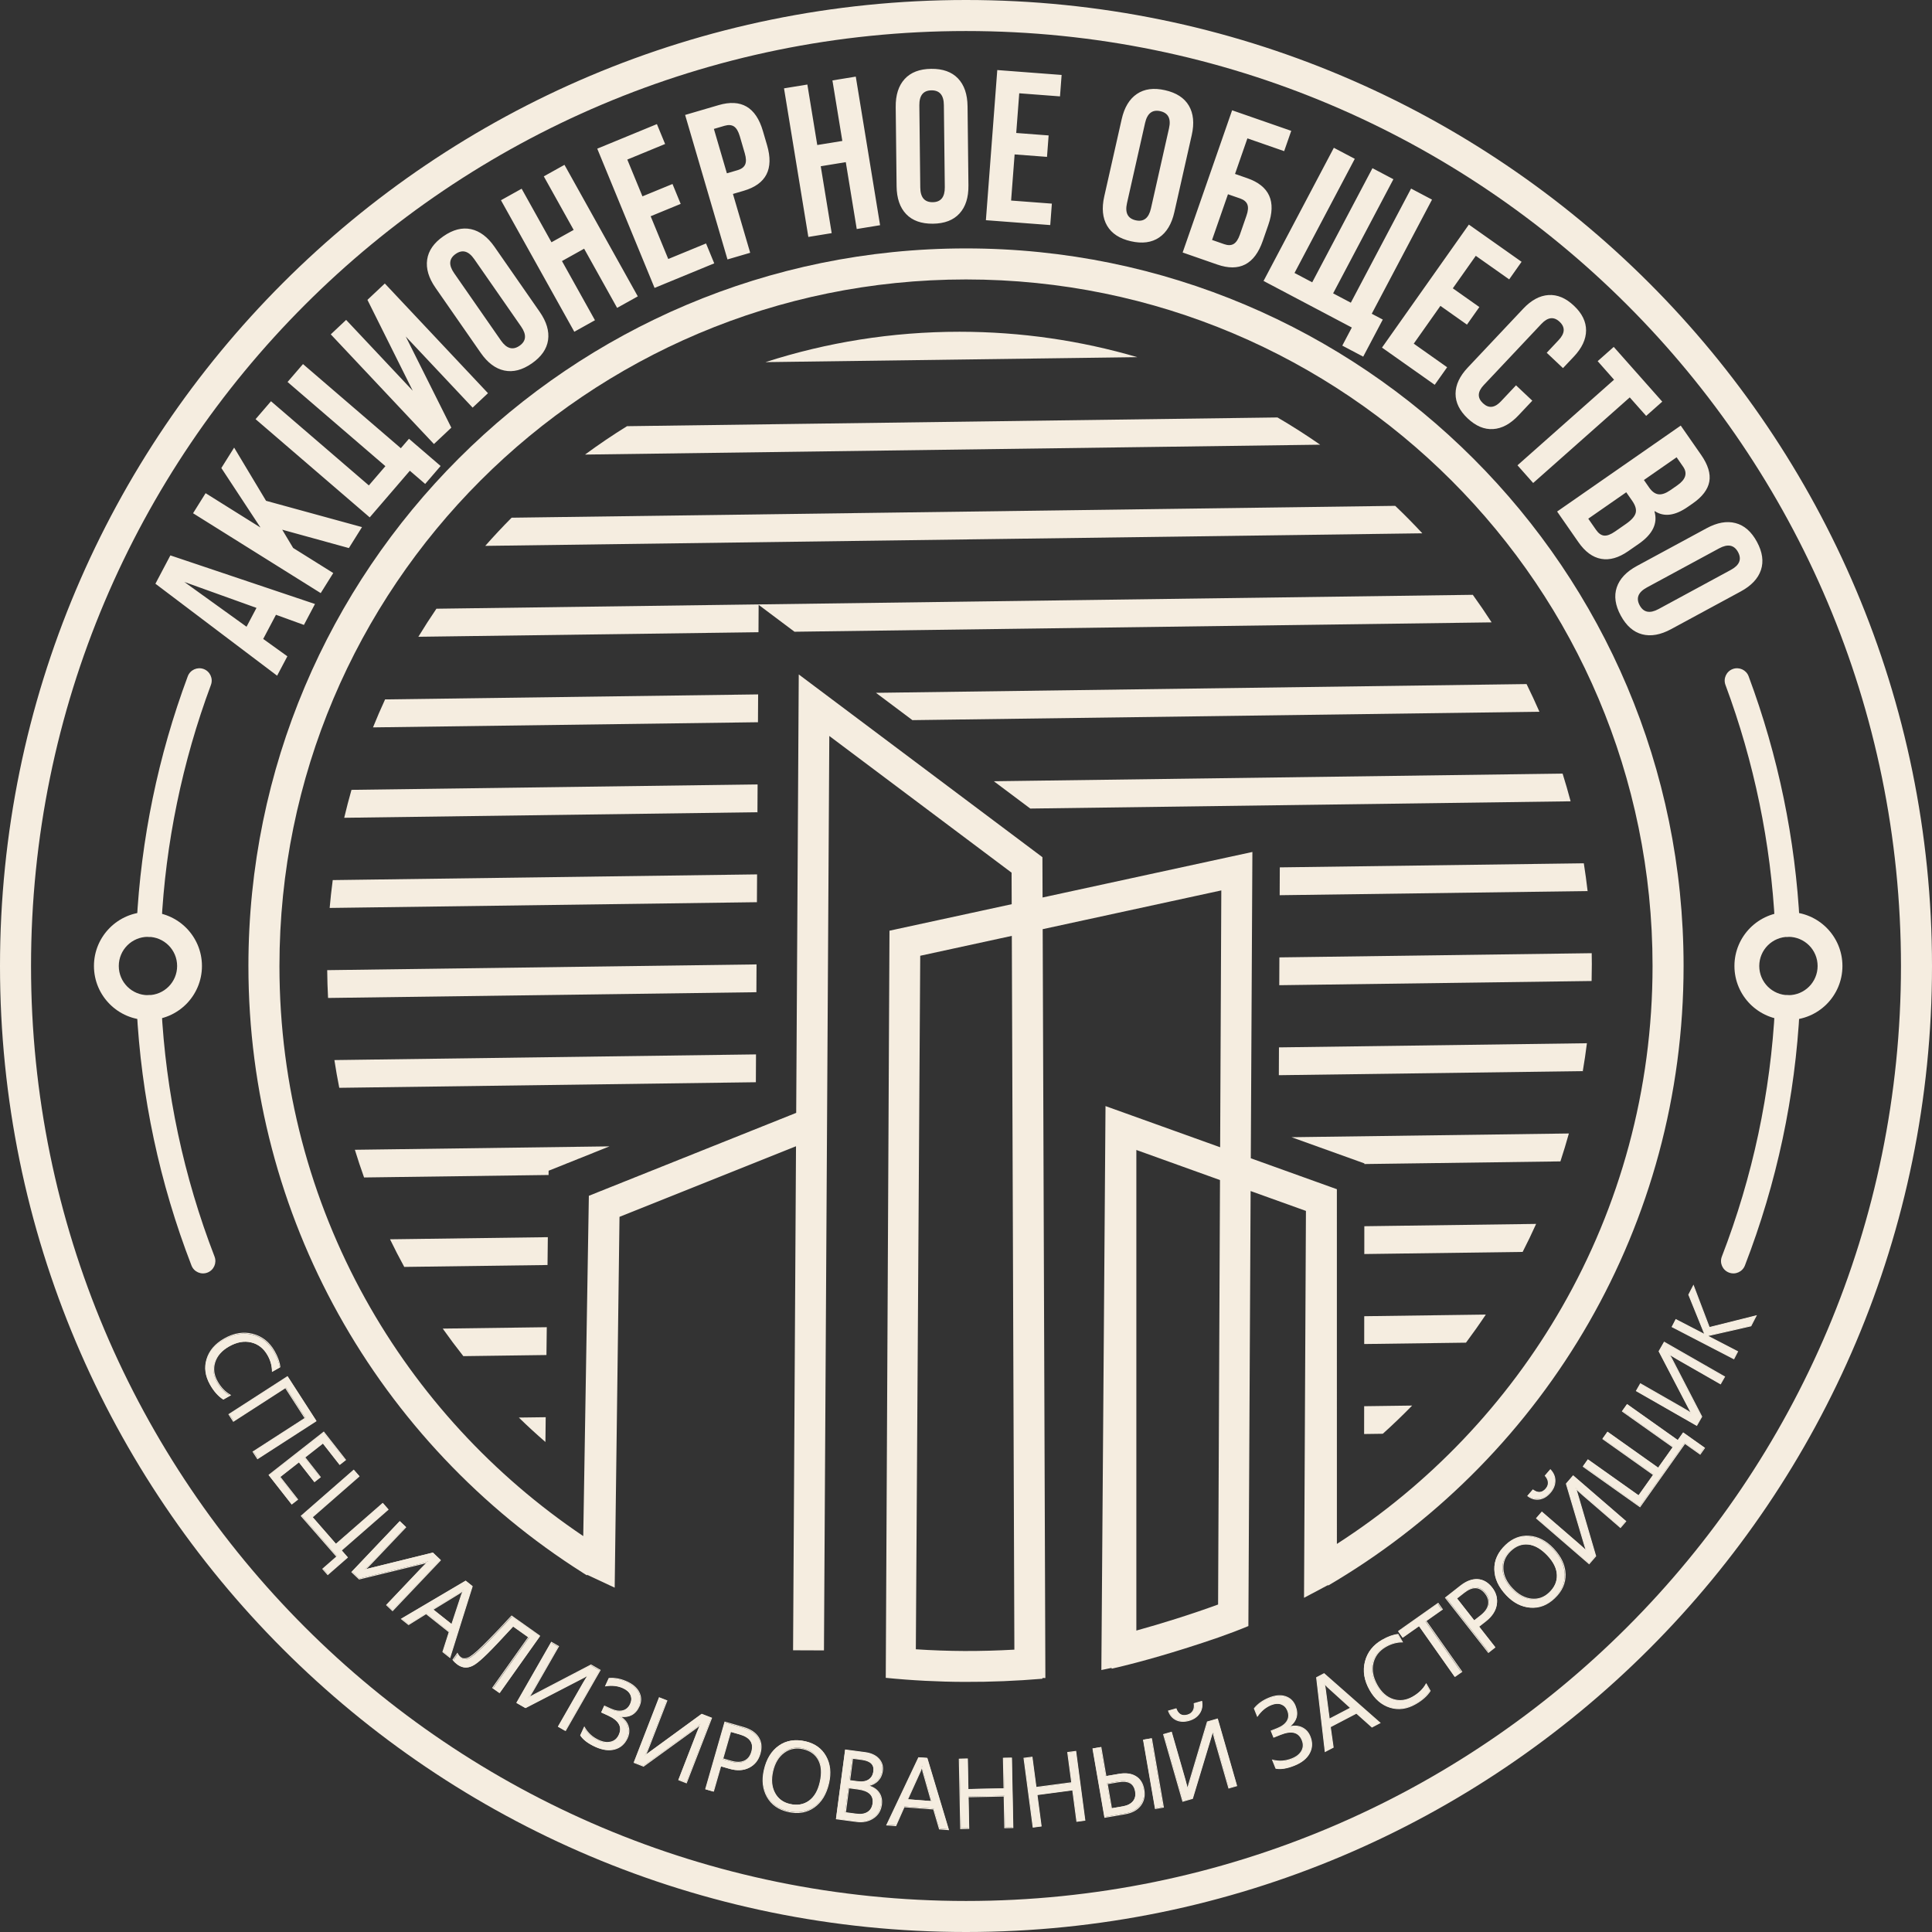 <svg width="81" height="81" viewBox="0 0 81 81" fill="none" xmlns="http://www.w3.org/2000/svg">
<rect x="0" y="0" width="81" height="81" fill="#333333" stroke="none"/>
<g clip-path="url(#clip0_500_638)">
<path d="M40.5 0C51.684 0 61.809 4.533 69.138 11.862C76.467 19.191 81 29.316 81 40.5C81 51.684 76.467 61.809 69.138 69.138C61.809 76.467 51.684 81 40.5 81C29.316 81 19.191 76.467 11.862 69.138C4.533 61.809 0 51.684 0 40.5C0 29.316 4.533 19.191 11.862 11.862C19.191 4.533 29.316 0 40.5 0ZM68.218 12.782C61.125 5.688 51.325 1.301 40.5 1.301C29.675 1.301 19.875 5.688 12.782 12.782C5.688 19.875 1.301 29.675 1.301 40.5C1.301 51.325 5.688 61.125 12.782 68.218C19.875 75.312 29.675 79.699 40.5 79.699C51.325 79.699 61.125 75.312 68.218 68.218C75.312 61.125 79.699 51.325 79.699 40.5C79.699 29.675 75.312 19.875 68.218 12.782Z" fill="#F5EDE0"/>
<path fill-rule="evenodd" clip-rule="evenodd" d="M8.995 52.683C9.098 52.95 8.966 53.25 8.699 53.353C8.431 53.457 8.131 53.324 8.028 53.057C7.359 51.327 6.831 49.554 6.448 47.754C6.064 45.952 5.823 44.117 5.729 42.269C5.715 41.983 5.935 41.739 6.221 41.724C6.507 41.71 6.751 41.93 6.766 42.216C6.857 44.006 7.091 45.786 7.464 47.539C7.837 49.291 8.349 51.011 8.995 52.683L8.995 52.683ZM6.766 38.783C6.751 39.069 6.507 39.29 6.221 39.275C5.935 39.261 5.715 39.017 5.729 38.73C5.819 36.959 6.045 35.197 6.403 33.461C6.761 31.728 7.252 30.02 7.872 28.354C7.972 28.086 8.27 27.95 8.539 28.049C8.807 28.149 8.943 28.448 8.843 28.716C8.242 30.331 7.767 31.987 7.42 33.669C7.072 35.351 6.853 37.061 6.766 38.783Z" fill="#F5EDE0"/>
<path d="M13.206 25.323L12.742 26.2L11.57 25.775L11.035 26.788L12.048 27.516L11.618 28.329L6.516 24.473L7.143 23.285L13.206 25.323H13.206ZM7.728 24.399L10.336 26.276L10.753 25.486L7.728 24.399ZM15.177 22.099L14.627 22.978L11.832 22.208L12.29 22.973L13.972 24.025L13.446 24.866L8.094 21.518L8.62 20.677L10.921 22.117L9.28 19.622L9.816 18.766L11.154 20.996L15.177 22.099V22.099ZM18.473 19.537L17.826 20.289L17.183 19.736L15.501 21.691L10.715 17.574L11.362 16.822L15.464 20.351L16.158 19.544L12.056 16.015L12.703 15.264L16.805 18.792L17.146 18.396L18.473 19.537L18.473 19.537ZM17.304 16.381L15.405 12.572L16.134 11.886L20.459 16.485L19.815 17.09L17.011 14.108L18.922 17.93L18.193 18.616L13.868 14.018L14.512 13.412L17.304 16.381ZM20.154 14.793L18.26 12.068C17.971 11.653 17.854 11.259 17.909 10.884C17.963 10.509 18.19 10.183 18.59 9.905C18.99 9.627 19.375 9.528 19.745 9.607C20.115 9.687 20.445 9.934 20.733 10.349L22.627 13.074C22.915 13.488 23.032 13.883 22.978 14.258C22.924 14.632 22.696 14.959 22.296 15.237C21.896 15.515 21.512 15.614 21.141 15.534C20.771 15.455 20.442 15.208 20.154 14.793ZM21.849 13.692L19.882 10.863C19.645 10.523 19.386 10.45 19.105 10.646C18.824 10.841 18.801 11.109 19.038 11.45L21.004 14.279C21.241 14.619 21.5 14.692 21.782 14.496C22.063 14.3 22.085 14.032 21.849 13.692ZM24.944 13.426L24.078 13.909L21.003 8.395L21.87 7.912L23.121 10.157L24.051 9.639L22.799 7.394L23.666 6.911L26.74 12.425L25.873 12.908L24.49 10.427L23.561 10.945L24.944 13.426ZM29.945 11.041L27.443 12.071L25.04 6.233L27.541 5.203L27.885 6.037L26.3 6.69L26.935 8.232L28.195 7.714L28.538 8.548L27.279 9.066L28.017 10.859L29.601 10.207L29.945 11.041V11.041ZM31.452 10.598L30.5 10.877L28.724 4.819L30.126 4.408C31.072 4.13 31.692 4.491 31.984 5.489L32.159 6.086C32.452 7.084 32.125 7.722 31.179 7.999L30.729 8.131L31.452 10.598V10.598ZM29.93 5.405L30.475 7.266L30.925 7.134C31.087 7.086 31.192 7.007 31.241 6.896C31.29 6.784 31.284 6.628 31.225 6.426L31.015 5.707C30.955 5.505 30.875 5.371 30.774 5.303C30.673 5.236 30.541 5.226 30.38 5.273L29.93 5.405ZM34.869 9.774L33.89 9.934L32.87 3.704L33.849 3.544L34.264 6.08L35.315 5.909L34.9 3.372L35.879 3.212L36.898 9.442L35.919 9.602L35.46 6.798L34.41 6.97L34.869 9.774ZM37.59 7.808L37.553 4.49C37.547 3.985 37.672 3.593 37.928 3.313C38.183 3.034 38.554 2.891 39.041 2.886C39.528 2.88 39.903 3.015 40.164 3.288C40.426 3.562 40.559 3.951 40.565 4.456L40.602 7.775C40.608 8.28 40.483 8.672 40.227 8.951C39.972 9.231 39.601 9.373 39.114 9.379C38.627 9.384 38.252 9.25 37.991 8.976C37.729 8.703 37.596 8.313 37.59 7.808ZM39.611 7.849L39.572 4.404C39.568 3.989 39.394 3.784 39.051 3.788C38.709 3.791 38.54 4.001 38.544 4.416L38.583 7.86C38.587 8.275 38.761 8.481 39.104 8.477C39.446 8.473 39.615 8.264 39.611 7.849ZM44.032 9.436L41.334 9.232L41.811 2.937L44.509 3.142L44.441 4.041L42.732 3.911L42.606 5.575L43.964 5.678L43.896 6.577L42.538 6.474L42.391 8.408L44.1 8.537L44.032 9.436H44.032ZM46.296 8.236L47.027 4.998C47.138 4.506 47.35 4.153 47.663 3.94C47.977 3.727 48.371 3.674 48.846 3.782C49.321 3.889 49.654 4.106 49.845 4.432C50.036 4.759 50.076 5.169 49.965 5.661L49.234 8.899C49.123 9.391 48.911 9.744 48.598 9.957C48.285 10.17 47.891 10.223 47.416 10.115C46.941 10.008 46.608 9.791 46.416 9.464C46.225 9.138 46.185 8.728 46.296 8.236ZM48.253 8.742L49.011 5.381C49.103 4.977 48.981 4.737 48.647 4.661C48.313 4.586 48.1 4.75 48.008 5.155L47.25 8.516C47.159 8.92 47.28 9.16 47.614 9.236C47.949 9.311 48.161 9.147 48.253 8.742ZM51.031 11.09L49.583 10.586L51.657 4.624L54.136 5.486L53.839 6.337L52.298 5.801L51.779 7.292L52.29 7.47C53.222 7.793 53.516 8.447 53.175 9.429L52.941 10.102C52.599 11.084 51.962 11.414 51.031 11.09L51.031 11.09ZM51.483 8.144L50.816 10.06L51.327 10.238C51.486 10.293 51.618 10.29 51.723 10.227C51.827 10.165 51.914 10.034 51.983 9.836L52.258 9.044C52.328 8.845 52.341 8.689 52.297 8.575C52.254 8.461 52.153 8.377 51.994 8.321L51.483 8.144ZM60.038 8.369L57.511 13.154L57.974 13.398L57.153 14.953L56.276 14.49L56.676 13.732L52.975 11.779L55.922 6.196L56.8 6.659L54.273 11.444L55.015 11.836L57.541 7.051L58.419 7.514L55.892 12.299L56.634 12.691L59.16 7.906L60.038 8.369L60.038 8.369ZM60.151 16.133L57.941 14.573L61.583 9.416L63.793 10.976L63.273 11.713L61.873 10.725L60.91 12.088L62.023 12.873L61.503 13.61L60.39 12.824L59.272 14.408L60.672 15.397L60.151 16.133ZM61.535 15.412L63.86 12.944C64.198 12.585 64.552 12.394 64.921 12.37C65.291 12.346 65.646 12.495 65.987 12.817C66.329 13.138 66.498 13.484 66.497 13.854C66.495 14.224 66.325 14.589 65.987 14.948L65.529 15.433L64.847 14.79L65.347 14.258C65.615 13.974 65.629 13.719 65.388 13.492C65.148 13.265 64.893 13.294 64.625 13.578L62.207 16.145C61.943 16.425 61.932 16.678 62.172 16.905C62.413 17.132 62.665 17.105 62.929 16.825L63.56 16.155L64.243 16.799L63.661 17.416C63.323 17.774 62.97 17.966 62.6 17.989C62.231 18.013 61.876 17.864 61.534 17.543C61.193 17.221 61.023 16.875 61.025 16.505C61.027 16.135 61.197 15.771 61.535 15.412L61.535 15.412ZM64.279 20.25L63.621 19.508L67.67 15.919L66.983 15.142L67.657 14.544L69.691 16.839L69.016 17.437L68.328 16.661L64.279 20.25ZM66.173 22.727L65.283 21.446L70.466 17.843L71.321 19.072C71.609 19.487 71.723 19.86 71.664 20.19C71.604 20.521 71.372 20.827 70.968 21.108L70.76 21.252C70.227 21.623 69.767 21.683 69.38 21.432L69.365 21.442C69.509 21.943 69.289 22.396 68.706 22.801L68.262 23.109C67.862 23.387 67.484 23.494 67.129 23.43C66.773 23.366 66.454 23.132 66.173 22.727V22.727ZM70.292 19.172L68.922 20.125L69.143 20.443C69.26 20.611 69.389 20.704 69.53 20.723C69.671 20.742 69.838 20.685 70.031 20.551L70.32 20.35C70.675 20.103 70.757 19.841 70.565 19.565L70.292 19.172V19.172ZM68.181 20.639L66.589 21.746L66.914 22.213C67.016 22.361 67.129 22.442 67.252 22.455C67.375 22.468 67.53 22.41 67.718 22.279L68.17 21.965C68.402 21.804 68.537 21.651 68.576 21.507C68.615 21.363 68.567 21.195 68.434 21.002L68.181 20.639H68.181ZM68.629 23.728L71.548 22.148C71.992 21.907 72.397 21.835 72.763 21.931C73.13 22.026 73.429 22.288 73.661 22.717C73.892 23.145 73.948 23.539 73.828 23.898C73.708 24.257 73.426 24.556 72.982 24.797L70.063 26.377C69.619 26.617 69.214 26.69 68.848 26.594C68.482 26.498 68.183 26.236 67.951 25.808C67.719 25.38 67.663 24.986 67.783 24.627C67.903 24.268 68.185 23.968 68.629 23.728ZM69.536 25.535L72.565 23.894C72.93 23.697 73.031 23.448 72.868 23.146C72.704 22.845 72.441 22.793 72.076 22.99L69.046 24.63C68.681 24.828 68.581 25.077 68.744 25.379C68.907 25.68 69.171 25.732 69.536 25.535Z" fill="#F5EDE0"/>
<path d="M9.359 58.676C9.153 58.546 8.97 58.341 8.811 58.062C8.606 57.701 8.558 57.347 8.667 56.999C8.776 56.649 9.019 56.367 9.396 56.153C9.802 55.923 10.199 55.859 10.587 55.96C10.976 56.062 11.276 56.3 11.489 56.675C11.626 56.915 11.704 57.133 11.725 57.331L11.409 57.511C11.407 57.271 11.344 57.042 11.219 56.823C11.054 56.533 10.823 56.352 10.525 56.282C10.228 56.212 9.917 56.269 9.592 56.454C9.283 56.629 9.085 56.853 8.998 57.127C8.911 57.4 8.945 57.674 9.101 57.949C9.246 58.203 9.428 58.391 9.647 58.512L9.359 58.676H9.359ZM10.814 61.149L10.626 60.858L12.809 59.45L11.984 58.171L9.801 59.579L9.615 59.291L12.063 57.711L13.262 59.569L10.814 61.149ZM12.228 63.066L11.275 61.851L13.568 60.053L14.481 61.217L14.239 61.407L13.536 60.511L12.773 61.11L13.423 61.939L13.181 62.129L12.531 61.3L11.728 61.929L12.471 62.876L12.228 63.066V63.066ZM13.752 66.004L13.545 65.766L14.134 65.251L12.643 63.545L14.838 61.628L15.062 61.885L13.1 63.599L14.092 64.735L16.055 63.021L16.279 63.278L14.317 64.992L14.574 65.286L13.752 66.004V66.004ZM16.46 67.51L16.212 67.275L17.661 65.748C17.792 65.61 17.888 65.518 17.951 65.472L17.942 65.463C17.879 65.493 17.814 65.516 17.749 65.531L15.062 66.183L14.756 65.892L16.762 63.779L17.009 64.014L15.597 65.502C15.446 65.662 15.343 65.761 15.29 65.802L15.295 65.808C15.358 65.785 15.43 65.764 15.512 65.745L18.147 65.094L18.466 65.397L16.46 67.51H16.46ZM18.867 69.477L18.571 69.242L18.837 68.411L17.869 67.642L17.134 68.099L16.837 67.863L19.525 66.278L19.802 66.498L18.867 69.477ZM18.941 68.1L19.355 66.844C19.369 66.803 19.397 66.743 19.442 66.664L19.435 66.658C19.373 66.715 19.32 66.756 19.277 66.782L18.15 67.471L18.941 68.1V68.1ZM20.952 70.98L20.674 70.783L22.181 68.657L21.522 68.189C21.021 68.734 20.66 69.115 20.441 69.331C20.221 69.547 20.047 69.698 19.919 69.783C19.79 69.868 19.667 69.911 19.549 69.913C19.432 69.915 19.319 69.878 19.21 69.801C19.123 69.739 19.055 69.674 19.008 69.605L19.193 69.344C19.227 69.416 19.278 69.476 19.346 69.525C19.415 69.573 19.508 69.578 19.626 69.539C19.745 69.5 19.957 69.331 20.263 69.032C20.569 68.732 20.971 68.312 21.468 67.774L22.638 68.604L20.952 70.98L20.952 70.98ZM23.693 72.564L23.396 72.394L24.442 70.568C24.537 70.403 24.609 70.291 24.659 70.231L24.648 70.225C24.593 70.269 24.536 70.307 24.476 70.337L22.021 71.607L21.654 71.397L23.102 68.868L23.398 69.038L22.378 70.819C22.269 71.009 22.194 71.13 22.151 71.183L22.158 71.187C22.213 71.15 22.279 71.113 22.354 71.074L24.76 69.818L25.141 70.036L23.693 72.564ZM24.331 72.76L24.484 72.422C24.622 72.668 24.823 72.851 25.085 72.971C25.276 73.058 25.45 73.081 25.605 73.04C25.759 72.999 25.873 72.901 25.944 72.743C26.1 72.403 25.947 72.128 25.487 71.919L25.211 71.793L25.329 71.536L25.582 71.651C25.778 71.74 25.95 71.767 26.096 71.731C26.243 71.695 26.351 71.6 26.422 71.445C26.483 71.312 26.487 71.184 26.434 71.064C26.381 70.943 26.276 70.847 26.12 70.775C25.898 70.674 25.651 70.645 25.378 70.689L25.521 70.374C25.766 70.355 26.014 70.403 26.268 70.518C26.52 70.633 26.69 70.783 26.78 70.968C26.87 71.154 26.871 71.344 26.782 71.539C26.625 71.883 26.358 72.024 25.982 71.961L25.978 71.968C26.151 72.072 26.264 72.207 26.319 72.371C26.373 72.536 26.361 72.705 26.284 72.876C26.173 73.119 25.998 73.273 25.76 73.338C25.522 73.403 25.253 73.368 24.953 73.231C24.654 73.094 24.446 72.937 24.331 72.759L24.331 72.76ZM28.769 74.735L28.45 74.611L29.212 72.649C29.281 72.472 29.336 72.351 29.377 72.284L29.365 72.279C29.317 72.331 29.266 72.377 29.212 72.415L26.973 74.037L26.579 73.884L27.634 71.168L27.952 71.292L27.209 73.205C27.13 73.409 27.073 73.54 27.039 73.599L27.046 73.601C27.095 73.556 27.154 73.51 27.223 73.461L29.415 71.86L29.824 72.019L28.769 74.735L28.769 74.735ZM30.212 74.051L29.907 75.111L29.579 75.017L30.383 72.216L31.153 72.438C31.452 72.524 31.663 72.663 31.787 72.856C31.91 73.049 31.933 73.278 31.857 73.543C31.78 73.809 31.626 74 31.394 74.117C31.163 74.233 30.892 74.246 30.581 74.157L30.212 74.051V74.051ZM30.627 72.607L30.297 73.755L30.641 73.854C30.867 73.919 31.055 73.916 31.203 73.847C31.352 73.778 31.454 73.649 31.508 73.46C31.614 73.091 31.449 72.843 31.011 72.717L30.627 72.607V72.607ZM33.045 75.932C32.642 75.839 32.35 75.633 32.169 75.312C31.987 74.991 31.945 74.617 32.042 74.192C32.147 73.735 32.354 73.398 32.663 73.183C32.972 72.966 33.34 72.908 33.766 73.005C34.158 73.095 34.443 73.299 34.622 73.618C34.802 73.938 34.842 74.311 34.745 74.737C34.638 75.201 34.431 75.54 34.124 75.753C33.817 75.967 33.458 76.026 33.045 75.932ZM33.672 73.3C33.374 73.231 33.108 73.284 32.871 73.457C32.636 73.629 32.478 73.891 32.398 74.241C32.318 74.591 32.344 74.894 32.477 75.149C32.609 75.403 32.822 75.565 33.114 75.631C33.426 75.703 33.694 75.657 33.921 75.495C34.147 75.333 34.302 75.069 34.386 74.702C34.471 74.327 34.451 74.017 34.324 73.772C34.196 73.527 33.979 73.37 33.672 73.3H33.672ZM35.052 76.252L35.434 73.363L36.256 73.472C36.505 73.505 36.696 73.592 36.826 73.733C36.956 73.875 37.008 74.044 36.983 74.24C36.961 74.403 36.897 74.54 36.793 74.649C36.688 74.758 36.555 74.828 36.392 74.859L36.391 74.867C36.583 74.915 36.729 75.01 36.829 75.149C36.93 75.289 36.967 75.458 36.941 75.657C36.908 75.904 36.793 76.092 36.595 76.222C36.397 76.352 36.164 76.399 35.894 76.363L35.052 76.252V76.252ZM35.732 73.713L35.608 74.646L35.955 74.692C36.14 74.716 36.292 74.691 36.41 74.615C36.528 74.54 36.597 74.421 36.619 74.259C36.656 73.978 36.49 73.814 36.12 73.765L35.732 73.713ZM35.568 74.951L35.431 75.991L35.89 76.052C36.089 76.078 36.249 76.052 36.371 75.972C36.493 75.892 36.565 75.771 36.586 75.606C36.631 75.265 36.421 75.064 35.957 75.003L35.568 74.951ZM39.769 76.693L39.392 76.664L39.146 75.827L37.913 75.734L37.561 76.525L37.183 76.496L38.518 73.676L38.871 73.703L39.769 76.693V76.693ZM39.057 75.512L38.695 74.24C38.684 74.198 38.673 74.132 38.666 74.042L38.657 74.041C38.638 74.123 38.617 74.186 38.596 74.232L38.05 75.435L39.057 75.512L39.057 75.512ZM42.475 76.608L42.134 76.615L42.107 75.287L40.599 75.317L40.626 76.645L40.285 76.652L40.226 73.739L40.567 73.732L40.593 75.009L42.101 74.979L42.075 73.701L42.416 73.695L42.475 76.608ZM45.488 76.322L45.15 76.367L44.976 75.05L43.48 75.248L43.654 76.565L43.316 76.609L42.934 73.721L43.273 73.676L43.44 74.943L44.935 74.745L44.768 73.478L45.106 73.434L45.488 76.322ZM48.764 75.753L48.428 75.811L47.931 72.94L48.268 72.882L48.764 75.753ZM46.307 76.178L45.81 73.307L46.147 73.249L46.357 74.467L46.902 74.373C47.188 74.323 47.422 74.354 47.605 74.464C47.788 74.575 47.901 74.757 47.945 75.012C47.991 75.276 47.944 75.5 47.803 75.682C47.663 75.865 47.449 75.98 47.16 76.03L46.307 76.178V76.178ZM46.41 74.77L46.591 75.816L47.063 75.735C47.262 75.7 47.408 75.627 47.5 75.515C47.592 75.402 47.624 75.262 47.594 75.094C47.535 74.752 47.298 74.617 46.882 74.689L46.41 74.77ZM51.854 74.864L51.525 74.959L50.944 72.936C50.891 72.753 50.861 72.623 50.853 72.546L50.841 72.549C50.835 72.619 50.822 72.687 50.802 72.75L50.002 75.397L49.596 75.513L48.791 72.713L49.119 72.619L49.686 74.591C49.746 74.802 49.78 74.941 49.789 75.007L49.796 75.005C49.808 74.94 49.827 74.867 49.852 74.787L50.627 72.185L51.049 72.064L51.854 74.865V74.864ZM50.389 71.327C50.422 71.517 50.39 71.684 50.292 71.827C50.194 71.971 50.05 72.07 49.857 72.125C49.659 72.182 49.482 72.175 49.327 72.104C49.172 72.034 49.062 71.907 48.998 71.727L49.314 71.636C49.403 71.876 49.563 71.963 49.795 71.896C49.899 71.866 49.976 71.809 50.025 71.725C50.075 71.641 50.09 71.539 50.072 71.418L50.389 71.327V71.327ZM53.494 74.144L53.356 73.8C53.629 73.87 53.9 73.851 54.168 73.744C54.363 73.666 54.499 73.556 54.576 73.416C54.653 73.276 54.66 73.126 54.596 72.965C54.457 72.618 54.153 72.539 53.684 72.727L53.402 72.84L53.297 72.577L53.556 72.473C53.756 72.393 53.894 72.288 53.969 72.157C54.044 72.026 54.05 71.882 53.986 71.723C53.932 71.587 53.843 71.497 53.719 71.451C53.595 71.406 53.453 71.416 53.293 71.48C53.067 71.571 52.875 71.73 52.718 71.957L52.59 71.636C52.744 71.446 52.951 71.299 53.21 71.195C53.467 71.092 53.693 71.073 53.889 71.135C54.085 71.199 54.223 71.329 54.303 71.528C54.443 71.879 54.361 72.17 54.056 72.398L54.059 72.406C54.253 72.352 54.429 72.364 54.586 72.438C54.742 72.512 54.856 72.637 54.926 72.811C55.025 73.059 55.016 73.293 54.899 73.509C54.782 73.726 54.571 73.896 54.265 74.019C53.959 74.141 53.702 74.183 53.494 74.144L53.494 74.144ZM57.856 72.232L57.522 72.407L56.87 71.827L55.774 72.4L55.895 73.258L55.559 73.433L55.199 70.334L55.513 70.17L57.856 72.232V72.232ZM56.628 71.606L55.647 70.718C55.616 70.689 55.572 70.639 55.518 70.566L55.51 70.57C55.537 70.649 55.553 70.715 55.56 70.764L55.733 72.074L56.628 71.606ZM59.946 70.889C59.816 71.094 59.611 71.277 59.331 71.436C58.971 71.641 58.617 71.689 58.268 71.58C57.919 71.471 57.637 71.228 57.423 70.851C57.192 70.446 57.129 70.049 57.23 69.66C57.331 69.272 57.57 68.971 57.944 68.758C58.184 68.621 58.403 68.543 58.6 68.522L58.78 68.838C58.541 68.84 58.312 68.903 58.093 69.028C57.802 69.193 57.622 69.424 57.552 69.722C57.481 70.019 57.538 70.33 57.723 70.655C57.899 70.964 58.123 71.162 58.396 71.249C58.67 71.336 58.943 71.302 59.218 71.146C59.472 71.001 59.661 70.819 59.782 70.6L59.946 70.889V70.889ZM60.451 67.489L59.764 67.974L61.265 70.104L60.986 70.3L59.485 68.171L58.799 68.655L58.621 68.403L60.274 67.238L60.451 67.489ZM62.007 68.186L62.688 69.054L62.419 69.264L60.621 66.972L61.251 66.478C61.496 66.285 61.732 66.196 61.962 66.209C62.19 66.222 62.389 66.338 62.559 66.555C62.729 66.772 62.794 67.009 62.753 67.265C62.712 67.521 62.563 67.749 62.309 67.948L62.007 68.186H62.007ZM61.079 67.003L61.817 67.943L62.098 67.722C62.283 67.577 62.392 67.423 62.423 67.263C62.454 67.101 62.409 66.944 62.288 66.789C62.05 66.486 61.752 66.475 61.394 66.756L61.08 67.003H61.079ZM65.151 67.008C64.851 67.293 64.518 67.422 64.15 67.395C63.782 67.368 63.447 67.197 63.147 66.88C62.825 66.54 62.659 66.181 62.651 65.804C62.642 65.427 62.797 65.088 63.113 64.788C63.405 64.511 63.733 64.386 64.098 64.414C64.463 64.441 64.796 64.614 65.098 64.932C65.425 65.277 65.592 65.636 65.6 66.011C65.608 66.385 65.458 66.717 65.151 67.008L65.151 67.008ZM63.307 65.029C63.085 65.239 62.981 65.49 62.994 65.782C63.008 66.074 63.138 66.351 63.385 66.611C63.632 66.871 63.899 67.017 64.185 67.048C64.47 67.079 64.722 66.991 64.939 66.785C65.171 66.565 65.282 66.316 65.273 66.037C65.263 65.759 65.128 65.484 64.869 65.211C64.604 64.932 64.335 64.777 64.061 64.748C63.786 64.719 63.535 64.812 63.307 65.029L63.307 65.029ZM68.158 63.77L67.935 64.029L66.342 62.653C66.198 62.529 66.102 62.436 66.053 62.376L66.045 62.385C66.078 62.447 66.104 62.511 66.121 62.575L66.898 65.228L66.622 65.548L64.418 63.643L64.641 63.385L66.193 64.726C66.359 64.87 66.464 64.967 66.507 65.019L66.512 65.013C66.487 64.951 66.463 64.88 66.439 64.799L65.667 62.197L65.954 61.865L68.158 63.77H68.158ZM64.998 61.609C65.129 61.75 65.194 61.907 65.19 62.08C65.187 62.254 65.12 62.416 64.989 62.568C64.854 62.724 64.703 62.815 64.534 62.84C64.366 62.866 64.205 62.82 64.052 62.704L64.267 62.455C64.472 62.608 64.654 62.593 64.812 62.41C64.883 62.328 64.916 62.239 64.911 62.142C64.906 62.044 64.863 61.95 64.783 61.858L64.998 61.609V61.609ZM71.455 60.692L71.273 60.949L70.635 60.496L68.75 63.153L66.374 61.467L66.571 61.189L68.696 62.696L69.321 61.816L67.195 60.309L67.393 60.03L69.518 61.538L70.142 60.659L68.016 59.151L68.214 58.873L70.339 60.38L70.566 60.061L71.455 60.691V60.692ZM72.297 57.723L72.127 58.019L70.301 56.973C70.136 56.879 70.024 56.807 69.964 56.757L69.957 56.767C70.002 56.822 70.039 56.88 70.069 56.939L71.339 59.395L71.129 59.762L68.601 58.314L68.771 58.017L70.551 59.037C70.742 59.146 70.863 59.222 70.915 59.264L70.919 59.258C70.882 59.202 70.845 59.137 70.807 59.062L69.55 56.656L69.769 56.275L72.297 57.723ZM73.622 55.164L73.403 55.587L71.702 55.973C71.638 55.987 71.596 55.995 71.576 55.995L71.572 56.002L72.846 56.662L72.689 56.965L70.102 55.625L70.259 55.322L71.475 55.952L71.479 55.944C71.461 55.914 71.443 55.876 71.426 55.83L70.799 54.279L70.995 53.901L71.661 55.654L73.622 55.164Z" fill="#F5EDE0"/>
<path d="M9.359 58.671C9.254 58.605 9.156 58.52 9.064 58.416C8.972 58.313 8.885 58.191 8.805 58.05C8.702 57.867 8.638 57.687 8.613 57.507C8.589 57.327 8.604 57.149 8.66 56.972C8.715 56.795 8.804 56.635 8.927 56.492C9.05 56.349 9.207 56.224 9.397 56.116C9.602 55.999 9.804 55.925 10.005 55.893C10.206 55.86 10.405 55.87 10.602 55.921C10.799 55.972 10.974 56.059 11.126 56.179C11.278 56.3 11.408 56.455 11.516 56.645C11.585 56.765 11.639 56.881 11.678 56.991C11.718 57.102 11.744 57.208 11.754 57.308L11.755 57.32L11.401 57.521L11.401 57.49C11.4 57.372 11.384 57.256 11.353 57.143C11.321 57.03 11.275 56.92 11.214 56.812C11.132 56.668 11.034 56.552 10.921 56.464C10.807 56.375 10.678 56.314 10.531 56.279C10.385 56.245 10.236 56.241 10.083 56.269C9.929 56.298 9.772 56.357 9.611 56.449C9.459 56.535 9.334 56.634 9.236 56.745C9.139 56.855 9.069 56.977 9.026 57.111C8.983 57.245 8.97 57.38 8.987 57.514C9.004 57.648 9.051 57.783 9.128 57.918C9.199 58.044 9.28 58.154 9.37 58.246C9.46 58.339 9.558 58.415 9.666 58.475L9.695 58.491L9.368 58.677L9.359 58.671L9.359 58.671ZM9.091 58.391C9.179 58.489 9.272 58.57 9.369 58.633L9.619 58.491C9.52 58.432 9.427 58.359 9.343 58.272C9.251 58.177 9.168 58.065 9.095 57.937C9.016 57.797 8.968 57.658 8.95 57.518C8.933 57.379 8.946 57.239 8.99 57.1C9.035 56.961 9.107 56.834 9.208 56.72C9.309 56.606 9.437 56.505 9.593 56.416C9.757 56.323 9.919 56.261 10.076 56.233C10.234 56.203 10.389 56.207 10.54 56.243C10.691 56.278 10.826 56.342 10.944 56.434C11.062 56.526 11.162 56.646 11.246 56.793C11.309 56.904 11.357 57.017 11.389 57.133C11.418 57.239 11.434 57.347 11.438 57.458L11.716 57.299C11.705 57.206 11.681 57.107 11.643 57.004C11.605 56.896 11.551 56.782 11.483 56.663C11.378 56.478 11.251 56.326 11.103 56.209C10.955 56.091 10.785 56.007 10.593 55.957C10.401 55.907 10.207 55.898 10.011 55.929C9.815 55.961 9.616 56.034 9.416 56.148C9.229 56.254 9.076 56.377 8.956 56.516C8.836 56.655 8.749 56.811 8.695 56.983C8.642 57.154 8.627 57.328 8.65 57.502C8.674 57.677 8.737 57.853 8.838 58.031C8.917 58.169 9.001 58.29 9.092 58.391L9.091 58.391ZM10.782 61.167L10.584 60.861L12.767 59.453L11.962 58.205L9.779 59.613L9.573 59.293C10.4 58.761 11.227 58.227 12.053 57.694C12.458 58.324 12.864 58.954 13.272 59.583L10.792 61.183L10.782 61.167ZM10.636 60.872L10.803 61.131L13.22 59.572L12.042 57.745L9.625 59.304L9.791 59.562L11.973 58.154C12.254 58.591 12.536 59.028 12.819 59.464L10.636 60.872ZM12.219 63.066L11.255 61.836C12.029 61.23 12.803 60.623 13.577 60.015C13.888 60.414 14.2 60.812 14.513 61.209L14.241 61.422L13.539 60.526L12.805 61.102L13.455 61.93L13.183 62.144L12.533 61.315L11.76 61.921L12.503 62.868L12.231 63.081L12.219 63.066L12.219 63.066ZM11.307 61.843L12.237 63.029L12.45 62.861L11.708 61.915L12.54 61.263L13.189 62.091L13.402 61.924L12.752 61.096L13.545 60.474L14.247 61.37L14.46 61.203L13.57 60.068L11.307 61.843L11.307 61.843ZM13.727 66.028L13.507 65.776L14.096 65.261L12.606 63.555C13.346 62.908 14.086 62.26 14.828 61.614L15.077 61.899L13.115 63.613L14.082 64.721L16.045 63.007L16.294 63.292L14.332 65.006L14.589 65.3L13.739 66.042L13.727 66.028ZM13.56 65.78L13.743 65.989L14.536 65.296L14.279 65.002L16.241 63.288L16.041 63.059L14.079 64.773C13.739 64.386 13.4 63.998 13.062 63.609L15.024 61.895L14.825 61.666L12.658 63.559L14.149 65.265L13.559 65.78L13.56 65.78ZM16.445 67.541L16.184 67.293L17.645 65.753C17.711 65.684 17.768 65.626 17.817 65.58L17.869 65.531L17.85 65.538C17.817 65.55 17.784 65.56 17.751 65.567L15.055 66.222C14.945 66.119 14.836 66.015 14.727 65.911C15.403 65.196 16.082 64.484 16.759 63.77L17.034 64.031L15.608 65.533C15.533 65.612 15.47 65.677 15.419 65.727L15.358 65.784L15.389 65.775C15.425 65.764 15.464 65.754 15.505 65.744L18.151 65.092L18.49 65.414C17.814 66.128 17.136 66.841 16.459 67.554L16.445 67.541L16.445 67.541ZM16.236 67.292L16.457 67.501L18.437 65.415L18.14 65.133L15.514 65.781C15.474 65.79 15.436 65.8 15.4 65.811C15.364 65.821 15.33 65.832 15.3 65.843L15.289 65.847L15.259 65.819L15.276 65.805C15.303 65.785 15.342 65.75 15.393 65.7C15.443 65.65 15.506 65.586 15.581 65.507L16.981 64.033L16.76 63.823L14.78 65.909L15.066 66.18L17.743 65.531C17.774 65.523 17.806 65.514 17.837 65.503C17.869 65.492 17.901 65.479 17.933 65.464L17.944 65.459L17.979 65.492L17.961 65.505C17.93 65.528 17.89 65.562 17.843 65.607C17.794 65.653 17.738 65.71 17.672 65.778L16.236 67.292L16.236 67.292ZM18.852 69.504L18.546 69.261L18.812 68.43L17.864 67.677L17.129 68.135C17.019 68.048 16.91 67.96 16.801 67.873C17.708 67.338 18.617 66.805 19.523 66.267L19.82 66.504C19.501 67.508 19.189 68.515 18.873 69.521L18.852 69.504V69.504ZM18.589 69.247L18.854 69.458L19.777 66.517L19.52 66.313L16.866 67.878L17.132 68.089L17.867 67.631C18.196 67.893 18.525 68.156 18.855 68.417L18.589 69.247V69.247ZM18.928 68.081L19.334 66.85C19.341 66.829 19.352 66.802 19.367 66.771L19.384 66.737L19.359 66.757C19.331 66.779 19.306 66.797 19.284 66.81L18.179 67.486L18.928 68.081L18.928 68.081ZM19.369 66.862L18.947 68.144C18.669 67.923 18.391 67.703 18.114 67.482L19.264 66.779C19.285 66.766 19.309 66.749 19.335 66.728C19.361 66.708 19.389 66.684 19.419 66.657L19.431 66.646L19.462 66.671L19.454 66.685C19.433 66.724 19.415 66.758 19.401 66.787C19.387 66.817 19.376 66.842 19.369 66.862H19.369ZM20.924 70.974L20.631 70.766L22.138 68.641L21.507 68.193C21.265 68.457 21.055 68.683 20.878 68.869C20.695 69.062 20.548 69.214 20.437 69.323C20.327 69.431 20.228 69.523 20.141 69.599C20.053 69.675 19.977 69.734 19.912 69.777C19.847 69.82 19.782 69.853 19.719 69.875C19.656 69.898 19.593 69.909 19.532 69.91C19.472 69.912 19.412 69.903 19.354 69.883C19.295 69.864 19.238 69.834 19.182 69.795C19.138 69.763 19.099 69.731 19.064 69.698C19.029 69.664 19 69.63 18.975 69.595L18.968 69.584L19.179 69.286L19.193 69.315C19.209 69.35 19.23 69.381 19.254 69.41C19.279 69.439 19.307 69.465 19.34 69.488C19.372 69.51 19.409 69.523 19.452 69.525C19.496 69.527 19.547 69.519 19.604 69.5C19.661 69.481 19.741 69.43 19.846 69.347C19.951 69.263 20.081 69.146 20.233 68.997C20.386 68.847 20.563 68.668 20.764 68.458C20.964 68.249 21.189 68.01 21.437 67.74L21.448 67.728C21.847 68.012 22.247 68.295 22.647 68.578C22.079 69.381 21.509 70.183 20.94 70.985L20.925 70.974L20.924 70.974ZM20.683 70.757L20.931 70.933L22.595 68.587L21.453 67.777C21.209 68.041 20.988 68.277 20.79 68.484C20.589 68.694 20.412 68.874 20.259 69.024C20.105 69.174 19.975 69.292 19.869 69.376C19.761 69.463 19.676 69.516 19.615 69.535C19.554 69.556 19.499 69.565 19.45 69.562C19.4 69.56 19.356 69.545 19.318 69.519C19.283 69.494 19.252 69.465 19.225 69.434C19.206 69.411 19.188 69.386 19.173 69.359L19.014 69.584C19.035 69.614 19.061 69.643 19.09 69.671C19.123 69.703 19.161 69.734 19.204 69.764C19.257 69.802 19.311 69.83 19.365 69.848C19.42 69.866 19.475 69.874 19.532 69.873C19.589 69.872 19.647 69.861 19.707 69.84C19.767 69.819 19.828 69.788 19.891 69.746C19.955 69.704 20.03 69.645 20.116 69.571C20.203 69.496 20.301 69.404 20.411 69.296C20.521 69.187 20.668 69.037 20.851 68.844C21.029 68.655 21.243 68.426 21.491 68.156L21.502 68.144C21.731 68.306 21.961 68.469 22.19 68.632L20.683 70.757H20.683ZM23.702 72.567L23.389 72.387L24.444 70.545C24.491 70.462 24.533 70.392 24.57 70.336L24.609 70.276L24.592 70.288C24.563 70.307 24.533 70.324 24.503 70.339L22.038 71.614C21.908 71.54 21.777 71.465 21.647 71.39L23.113 68.829L23.442 69.017L22.413 70.814C22.359 70.909 22.313 70.986 22.275 71.047L22.23 71.117L22.258 71.101C22.29 71.082 22.326 71.063 22.363 71.043L24.779 69.782L25.185 70.015C24.697 70.869 24.206 71.722 23.718 72.576L23.702 72.567L23.702 72.567ZM23.44 72.374L23.704 72.525L25.134 70.029L24.778 69.825L22.381 71.076C22.343 71.096 22.309 71.115 22.276 71.133C22.245 71.151 22.215 71.17 22.187 71.188L22.177 71.195L22.142 71.174L22.155 71.157C22.176 71.132 22.205 71.088 22.243 71.027C22.281 70.966 22.327 70.889 22.381 70.795L23.391 69.031L23.127 68.88L21.698 71.376L22.039 71.571L24.486 70.306C24.515 70.291 24.544 70.275 24.572 70.257C24.6 70.238 24.628 70.218 24.655 70.196L24.665 70.188L24.706 70.212L24.692 70.229C24.667 70.258 24.637 70.301 24.601 70.356C24.565 70.412 24.524 70.481 24.477 70.563L23.44 72.374L23.44 72.374ZM24.328 72.744L24.497 72.374L24.515 72.406C24.583 72.527 24.666 72.633 24.765 72.723C24.864 72.813 24.978 72.887 25.107 72.946C25.201 72.989 25.291 73.016 25.375 73.028C25.459 73.039 25.539 73.034 25.614 73.014C25.689 72.995 25.753 72.961 25.808 72.914C25.862 72.866 25.907 72.804 25.942 72.728C26.017 72.564 26.017 72.416 25.944 72.284C25.87 72.15 25.72 72.031 25.494 71.928L25.201 71.795L25.334 71.503L25.604 71.627C25.701 71.671 25.791 71.7 25.875 71.713C25.958 71.725 26.035 71.723 26.106 71.706C26.176 71.689 26.237 71.657 26.29 71.611C26.342 71.565 26.385 71.505 26.419 71.43C26.449 71.365 26.464 71.303 26.466 71.242C26.468 71.181 26.456 71.122 26.431 71.064C26.406 71.006 26.368 70.954 26.317 70.907C26.266 70.861 26.203 70.82 26.126 70.785C26.017 70.735 25.902 70.703 25.78 70.689C25.658 70.675 25.529 70.678 25.395 70.7L25.36 70.705L25.523 70.349L25.534 70.348C25.657 70.338 25.783 70.346 25.909 70.37C26.035 70.394 26.162 70.436 26.29 70.494C26.418 70.552 26.525 70.619 26.611 70.695C26.698 70.772 26.765 70.858 26.811 70.953C26.857 71.048 26.88 71.145 26.881 71.243C26.881 71.341 26.858 71.44 26.813 71.54C26.733 71.716 26.624 71.84 26.487 71.912C26.365 71.976 26.222 71.999 26.058 71.981C26.121 72.025 26.176 72.074 26.221 72.127C26.279 72.196 26.323 72.273 26.351 72.358C26.379 72.443 26.39 72.529 26.384 72.615C26.378 72.701 26.355 72.789 26.315 72.876C26.258 73 26.185 73.102 26.096 73.18C26.007 73.259 25.901 73.316 25.779 73.349C25.658 73.382 25.529 73.389 25.392 73.371C25.256 73.353 25.112 73.31 24.96 73.241C24.809 73.172 24.681 73.097 24.576 73.018C24.471 72.938 24.388 72.853 24.329 72.762L24.324 72.754L24.328 72.744H24.328ZM24.501 72.456L24.366 72.75C24.422 72.834 24.5 72.913 24.599 72.988C24.701 73.066 24.827 73.139 24.976 73.207C25.124 73.274 25.264 73.317 25.397 73.334C25.529 73.352 25.653 73.344 25.77 73.313C25.886 73.281 25.986 73.228 26.072 73.152C26.157 73.077 26.227 72.98 26.281 72.861C26.319 72.777 26.341 72.695 26.347 72.613C26.352 72.531 26.342 72.45 26.316 72.37C26.289 72.29 26.248 72.217 26.193 72.151C26.137 72.086 26.068 72.028 25.983 71.977L25.969 71.968L25.985 71.932L25.999 71.935C26.183 71.966 26.34 71.947 26.47 71.879C26.599 71.811 26.702 71.692 26.779 71.524C26.822 71.429 26.844 71.335 26.843 71.243C26.843 71.151 26.821 71.059 26.778 70.969C26.734 70.879 26.67 70.797 26.587 70.724C26.503 70.65 26.399 70.584 26.275 70.528C26.149 70.471 26.025 70.43 25.902 70.407C25.783 70.384 25.665 70.376 25.548 70.385L25.423 70.658C25.549 70.641 25.669 70.639 25.784 70.652C25.91 70.667 26.029 70.7 26.142 70.751C26.222 70.787 26.289 70.831 26.343 70.88C26.397 70.93 26.438 70.986 26.466 71.049C26.493 71.112 26.506 71.177 26.504 71.243C26.502 71.309 26.485 71.376 26.453 71.445C26.417 71.525 26.371 71.59 26.314 71.639C26.258 71.689 26.192 71.723 26.115 71.742C26.039 71.761 25.957 71.763 25.869 71.749C25.782 71.736 25.689 71.706 25.589 71.661L25.352 71.553L25.25 71.776L25.509 71.894C25.743 72.001 25.899 72.125 25.977 72.266C26.056 72.409 26.056 72.568 25.976 72.744C25.939 72.825 25.891 72.891 25.833 72.942C25.774 72.993 25.704 73.029 25.624 73.051C25.544 73.072 25.459 73.076 25.37 73.065C25.282 73.053 25.189 73.025 25.092 72.98C24.959 72.92 24.841 72.843 24.74 72.75C24.647 72.665 24.567 72.567 24.501 72.456H24.501ZM28.77 74.764L28.434 74.633L29.203 72.654C29.238 72.565 29.269 72.49 29.296 72.429L29.326 72.364L29.311 72.378C29.285 72.401 29.258 72.423 29.231 72.442L26.983 74.07C26.843 74.016 26.703 73.961 26.563 73.906L27.631 71.156L27.984 71.293L27.234 73.223C27.195 73.326 27.16 73.409 27.133 73.474L27.099 73.55L27.124 73.53C27.153 73.506 27.185 73.482 27.22 73.457L29.42 71.851L29.856 72.02C29.499 72.936 29.143 73.854 28.788 74.771L28.77 74.764ZM28.482 74.612L28.766 74.722L29.808 72.041L29.426 71.893L27.242 73.487C27.208 73.512 27.176 73.535 27.147 73.559C27.117 73.582 27.091 73.605 27.067 73.627L27.058 73.634L27.02 73.619L27.031 73.601C27.047 73.572 27.07 73.524 27.098 73.459C27.127 73.393 27.161 73.31 27.2 73.209L27.936 71.314L27.653 71.204L26.611 73.885L26.978 74.028L29.209 72.412C29.236 72.393 29.262 72.372 29.286 72.35C29.311 72.328 29.336 72.304 29.359 72.278L29.368 72.269L29.412 72.286L29.401 72.305C29.381 72.338 29.357 72.384 29.33 72.444C29.303 72.505 29.272 72.58 29.238 72.668L28.482 74.612L28.482 74.612ZM30.233 74.056L29.928 75.117L29.564 75.012C29.834 74.066 30.106 73.121 30.379 72.176L31.166 72.402C31.318 72.445 31.447 72.503 31.555 72.573C31.662 72.645 31.748 72.73 31.811 72.829C31.874 72.928 31.912 73.036 31.923 73.153C31.935 73.27 31.922 73.396 31.883 73.531C31.844 73.666 31.785 73.782 31.707 73.88C31.628 73.977 31.53 74.056 31.411 74.116C31.293 74.175 31.165 74.208 31.027 74.215C30.889 74.222 30.741 74.203 30.584 74.157L30.233 74.056ZM29.902 75.07L30.207 74.01L30.595 74.121C30.748 74.165 30.891 74.184 31.025 74.178C31.158 74.171 31.281 74.139 31.395 74.082C31.508 74.025 31.603 73.95 31.678 73.856C31.753 73.763 31.81 73.651 31.847 73.521C31.884 73.39 31.898 73.269 31.886 73.157C31.875 73.045 31.839 72.943 31.78 72.849C31.719 72.754 31.637 72.673 31.534 72.605C31.43 72.536 31.304 72.481 31.156 72.438L30.405 72.222L29.61 74.986L29.902 75.07ZM30.648 72.612L30.328 73.725L30.654 73.818C30.765 73.85 30.867 73.866 30.959 73.865C31.05 73.864 31.132 73.846 31.204 73.813C31.276 73.78 31.336 73.732 31.385 73.67C31.434 73.607 31.472 73.53 31.498 73.438C31.55 73.258 31.536 73.109 31.456 72.99C31.376 72.87 31.229 72.779 31.015 72.718L30.648 72.612ZM30.287 73.732L30.622 72.566L31.025 72.682C31.248 72.746 31.402 72.842 31.487 72.969C31.573 73.098 31.589 73.258 31.534 73.448C31.506 73.545 31.466 73.626 31.414 73.693C31.362 73.76 31.297 73.811 31.22 73.847C31.143 73.882 31.056 73.901 30.96 73.902C30.864 73.903 30.759 73.887 30.644 73.854L30.282 73.75L30.287 73.732ZM33.04 75.969C32.836 75.923 32.66 75.847 32.512 75.743C32.364 75.638 32.243 75.504 32.151 75.341C32.059 75.178 32.003 75.001 31.981 74.812C31.96 74.624 31.974 74.422 32.023 74.207C32.075 73.977 32.154 73.776 32.259 73.606C32.364 73.436 32.495 73.296 32.651 73.187C32.808 73.077 32.98 73.008 33.166 72.978C33.353 72.948 33.553 72.957 33.769 73.006C33.967 73.052 34.139 73.126 34.284 73.23C34.429 73.334 34.547 73.467 34.638 73.629C34.728 73.79 34.784 73.966 34.805 74.155C34.825 74.344 34.811 74.546 34.762 74.761C34.708 74.995 34.629 75.197 34.525 75.368C34.42 75.54 34.289 75.68 34.134 75.788C33.978 75.897 33.809 75.966 33.626 75.996C33.444 76.026 33.248 76.017 33.04 75.969L33.04 75.969ZM32.533 75.712C32.677 75.814 32.849 75.887 33.048 75.933C33.252 75.98 33.443 75.988 33.62 75.959C33.797 75.93 33.961 75.863 34.113 75.757C34.264 75.652 34.391 75.516 34.493 75.349C34.595 75.182 34.673 74.983 34.725 74.753C34.774 74.541 34.788 74.344 34.768 74.159C34.748 73.975 34.693 73.805 34.605 73.647C34.517 73.49 34.403 73.361 34.262 73.26C34.121 73.16 33.954 73.087 33.76 73.043C33.55 72.995 33.354 72.985 33.172 73.014C32.992 73.043 32.825 73.111 32.673 73.218C32.52 73.324 32.393 73.46 32.291 73.626C32.188 73.792 32.111 73.989 32.059 74.216C32.011 74.426 31.997 74.624 32.018 74.808C32.039 74.993 32.094 75.164 32.184 75.322C32.273 75.48 32.389 75.61 32.533 75.712V75.712ZM33.667 73.338C33.521 73.304 33.382 73.3 33.251 73.326C33.12 73.351 32.997 73.406 32.882 73.491C32.766 73.576 32.669 73.683 32.592 73.811C32.514 73.94 32.455 74.092 32.415 74.264C32.376 74.438 32.362 74.599 32.375 74.748C32.388 74.897 32.427 75.034 32.492 75.16C32.557 75.285 32.642 75.386 32.746 75.465C32.85 75.544 32.974 75.6 33.117 75.633C33.27 75.668 33.413 75.674 33.545 75.652C33.676 75.63 33.798 75.579 33.909 75.499C34.02 75.42 34.113 75.315 34.19 75.185C34.266 75.055 34.325 74.899 34.366 74.717C34.409 74.531 34.425 74.362 34.415 74.209C34.405 74.056 34.369 73.92 34.306 73.8C34.244 73.68 34.159 73.582 34.053 73.505C33.947 73.428 33.818 73.372 33.667 73.338ZM33.244 73.289C33.38 73.262 33.524 73.266 33.676 73.301C33.831 73.337 33.965 73.395 34.075 73.475C34.186 73.555 34.274 73.658 34.339 73.783C34.404 73.908 34.442 74.049 34.452 74.206C34.463 74.363 34.446 74.536 34.403 74.726C34.36 74.911 34.3 75.07 34.222 75.204C34.143 75.339 34.046 75.447 33.931 75.53C33.815 75.613 33.689 75.666 33.551 75.689C33.414 75.712 33.267 75.705 33.109 75.669C32.96 75.635 32.832 75.577 32.723 75.495C32.615 75.413 32.527 75.307 32.459 75.177C32.392 75.047 32.351 74.905 32.338 74.752C32.325 74.598 32.338 74.433 32.379 74.256C32.419 74.079 32.48 73.925 32.559 73.792C32.64 73.659 32.74 73.549 32.859 73.461C32.98 73.373 33.108 73.316 33.244 73.289H33.244ZM35.048 76.254L35.433 73.347L36.273 73.458C36.4 73.475 36.512 73.505 36.608 73.55C36.706 73.595 36.788 73.653 36.855 73.726C36.921 73.799 36.969 73.879 36.996 73.966C37.023 74.052 37.029 74.146 37.016 74.247C37.005 74.331 36.983 74.407 36.951 74.477C36.919 74.547 36.875 74.611 36.821 74.667C36.768 74.723 36.706 74.769 36.638 74.805C36.585 74.832 36.528 74.854 36.467 74.87C36.542 74.893 36.609 74.924 36.669 74.963C36.745 75.011 36.808 75.071 36.86 75.143C36.911 75.215 36.947 75.294 36.966 75.382C36.985 75.468 36.988 75.563 36.974 75.664C36.958 75.79 36.92 75.901 36.861 75.998C36.802 76.094 36.722 76.176 36.62 76.242C36.52 76.309 36.409 76.354 36.29 76.378C36.171 76.402 36.043 76.404 35.906 76.386L35.046 76.272L35.048 76.254H35.048ZM35.465 73.389L35.088 76.24L35.911 76.349C36.044 76.367 36.168 76.364 36.283 76.341C36.398 76.318 36.503 76.275 36.6 76.211C36.697 76.148 36.773 76.07 36.829 75.978C36.885 75.887 36.921 75.78 36.937 75.659C36.95 75.562 36.947 75.472 36.929 75.389C36.911 75.307 36.878 75.232 36.829 75.165C36.781 75.097 36.72 75.04 36.649 74.994C36.578 74.948 36.495 74.913 36.401 74.89L36.385 74.886L36.39 74.847L36.404 74.845C36.483 74.83 36.556 74.806 36.621 74.772C36.685 74.738 36.743 74.694 36.794 74.641C36.845 74.588 36.886 74.528 36.917 74.462C36.948 74.395 36.969 74.322 36.979 74.242C36.992 74.147 36.985 74.058 36.96 73.977C36.935 73.895 36.89 73.82 36.827 73.751C36.764 73.682 36.686 73.626 36.593 73.584C36.5 73.541 36.391 73.511 36.268 73.495L35.465 73.389H35.465ZM35.763 73.739L35.645 74.635L35.972 74.678C36.063 74.69 36.145 74.69 36.219 74.677C36.293 74.665 36.358 74.641 36.415 74.605C36.471 74.568 36.516 74.522 36.55 74.465C36.583 74.408 36.605 74.34 36.615 74.261C36.633 74.127 36.603 74.021 36.524 73.943C36.444 73.864 36.314 73.812 36.133 73.788L35.763 73.739L35.763 73.739ZM35.605 74.648L35.731 73.697L36.138 73.751C36.327 73.776 36.465 73.831 36.55 73.916C36.638 74.003 36.672 74.12 36.653 74.266C36.642 74.35 36.618 74.422 36.582 74.484C36.545 74.546 36.497 74.597 36.435 74.636C36.374 74.675 36.304 74.701 36.226 74.714C36.148 74.727 36.062 74.728 35.968 74.715L35.602 74.667L35.605 74.648V74.648ZM35.599 74.977L35.467 75.98L35.907 76.038C36.005 76.051 36.093 76.051 36.171 76.038C36.249 76.025 36.317 75.999 36.376 75.961C36.434 75.923 36.481 75.875 36.515 75.816C36.55 75.758 36.572 75.689 36.583 75.609C36.605 75.445 36.565 75.314 36.465 75.218C36.363 75.12 36.198 75.056 35.969 75.026L35.599 74.977V74.977ZM35.427 75.993L35.567 74.935L35.974 74.989C36.211 75.02 36.383 75.088 36.491 75.191C36.6 75.296 36.643 75.437 36.62 75.614C36.609 75.698 36.585 75.772 36.547 75.835C36.51 75.899 36.46 75.951 36.396 75.992C36.333 76.034 36.26 76.061 36.177 76.075C36.095 76.088 36.004 76.088 35.903 76.075L35.425 76.012L35.427 75.993L35.427 75.993ZM39.763 76.729L39.373 76.7L39.127 75.863L37.92 75.771L37.569 76.563L37.15 76.531C37.601 75.579 38.051 74.626 38.502 73.674L38.881 73.703C39.181 74.713 39.486 75.723 39.79 76.731L39.763 76.73V76.729ZM39.402 76.664L39.739 76.69L38.852 73.738L38.525 73.713L37.207 76.498L37.545 76.523L37.897 75.732C38.316 75.765 38.736 75.797 39.156 75.828L39.402 76.664H39.402ZM39.027 75.509L38.673 74.263C38.667 74.24 38.661 74.212 38.656 74.178L38.651 74.141L38.641 74.172C38.631 74.205 38.62 74.234 38.609 74.258L38.074 75.436L39.027 75.509ZM38.709 74.252L39.078 75.55C38.725 75.524 38.371 75.497 38.017 75.47L38.575 74.242C38.585 74.22 38.596 74.192 38.606 74.16C38.615 74.13 38.625 74.095 38.635 74.055L38.639 74.039L38.679 74.042L38.68 74.058C38.684 74.102 38.688 74.141 38.693 74.173C38.698 74.206 38.703 74.233 38.709 74.252H38.709ZM42.466 76.642L42.106 76.649L42.08 75.321L40.609 75.351L40.636 76.678L40.257 76.686C40.237 75.703 40.216 74.719 40.198 73.736L40.577 73.728L40.602 75.006L42.073 74.976L42.047 73.698L42.426 73.691C42.446 74.674 42.467 75.658 42.485 76.641L42.466 76.642ZM42.143 76.611L42.447 76.605L42.389 73.729L42.085 73.735L42.111 75.013C41.596 75.023 41.081 75.034 40.566 75.044L40.54 73.766L40.236 73.772L40.294 76.648L40.598 76.642L40.571 75.314C41.086 75.305 41.601 75.294 42.116 75.283L42.143 76.611ZM45.487 76.334L45.13 76.382L44.956 75.065L43.498 75.258L43.672 76.574L43.297 76.624C43.17 75.649 43.039 74.674 42.91 73.698L43.285 73.649L43.453 74.916L44.911 74.723L44.743 73.456L45.118 73.406C45.248 74.381 45.378 75.356 45.505 76.332L45.487 76.334ZM45.162 76.34L45.463 76.3L45.086 73.448L44.785 73.488L44.953 74.755C44.442 74.823 43.931 74.891 43.42 74.958L43.253 73.691L42.952 73.731L43.329 76.582L43.63 76.542L43.456 75.226C43.967 75.16 44.477 75.091 44.988 75.023L45.162 76.34ZM48.78 75.786L48.425 75.847L47.921 72.939L48.295 72.875C48.465 73.844 48.632 74.813 48.798 75.783L48.78 75.786L48.78 75.786ZM48.455 75.804L48.755 75.752L48.265 72.918L47.965 72.97L48.455 75.804ZM46.301 76.196L45.801 73.306L46.174 73.242L46.385 74.46L46.911 74.369C47.056 74.344 47.188 74.339 47.307 74.355C47.426 74.37 47.533 74.406 47.626 74.463C47.721 74.52 47.797 74.595 47.855 74.689C47.913 74.782 47.953 74.894 47.976 75.024C47.999 75.158 47.999 75.283 47.974 75.397C47.95 75.511 47.902 75.615 47.83 75.708C47.759 75.801 47.668 75.878 47.559 75.937C47.45 75.996 47.322 76.038 47.176 76.064L46.304 76.214L46.301 76.196L46.301 76.196ZM45.844 73.337L46.335 76.171L47.169 76.027C47.311 76.002 47.435 75.961 47.541 75.904C47.645 75.847 47.732 75.774 47.801 75.685C47.869 75.597 47.915 75.498 47.938 75.389C47.961 75.279 47.961 75.16 47.939 75.03C47.917 74.905 47.879 74.798 47.823 74.709C47.768 74.62 47.696 74.549 47.607 74.495C47.518 74.441 47.416 74.407 47.302 74.392C47.187 74.377 47.059 74.382 46.918 74.406L46.354 74.503L46.144 73.285L45.844 73.337L45.844 73.337ZM46.444 74.8L46.618 75.809L47.072 75.731C47.17 75.714 47.255 75.688 47.326 75.652C47.396 75.616 47.453 75.572 47.498 75.518C47.542 75.464 47.571 75.403 47.587 75.336C47.602 75.268 47.602 75.193 47.588 75.111L47.588 75.11C47.559 74.946 47.488 74.831 47.375 74.767C47.26 74.702 47.101 74.687 46.898 74.722L46.444 74.8L46.444 74.8ZM46.585 75.834L46.401 74.77C46.565 74.742 46.729 74.714 46.893 74.685C47.104 74.648 47.271 74.665 47.394 74.734C47.517 74.805 47.595 74.928 47.625 75.105L47.625 75.107C47.64 75.193 47.639 75.272 47.623 75.344C47.606 75.417 47.574 75.483 47.526 75.541C47.479 75.599 47.418 75.647 47.343 75.685C47.268 75.723 47.18 75.75 47.079 75.768L46.588 75.853L46.585 75.834V75.834ZM51.852 74.888L51.505 74.988L50.919 72.947C50.893 72.856 50.872 72.777 50.857 72.712L50.842 72.642L50.838 72.662C50.831 72.696 50.823 72.729 50.813 72.761L50.01 75.418L49.576 75.542L48.761 72.706L49.125 72.601L49.697 74.592C49.727 74.696 49.75 74.783 49.767 74.853L49.786 74.934L49.794 74.903C49.803 74.866 49.815 74.827 49.827 74.787L50.605 72.176C50.755 72.134 50.905 72.09 51.055 72.047C51.328 72.992 51.6 73.937 51.87 74.883L51.852 74.888L51.852 74.888ZM51.531 74.942L51.824 74.858L51.029 72.093L50.635 72.206L49.863 74.798C49.85 74.838 49.84 74.876 49.831 74.912C49.821 74.948 49.813 74.983 49.808 75.014L49.805 75.026L49.766 75.037L49.763 75.016C49.759 74.983 49.748 74.931 49.731 74.862C49.714 74.793 49.691 74.707 49.661 74.602L49.099 72.648L48.807 72.732L49.602 75.496L49.98 75.387L50.777 72.751C50.787 72.72 50.795 72.688 50.801 72.655C50.808 72.621 50.813 72.587 50.816 72.553L50.817 72.54L50.863 72.527L50.865 72.549C50.869 72.588 50.878 72.639 50.893 72.703C50.908 72.768 50.929 72.846 50.955 72.937L51.531 74.942H51.531ZM50.4 71.33C50.417 71.427 50.417 71.519 50.401 71.604C50.385 71.69 50.351 71.77 50.301 71.843C50.251 71.917 50.188 71.979 50.114 72.031C50.04 72.081 49.953 72.121 49.855 72.149C49.754 72.178 49.659 72.191 49.568 72.187C49.478 72.184 49.392 72.164 49.312 72.127C49.233 72.091 49.164 72.04 49.108 71.975C49.051 71.911 49.006 71.832 48.973 71.739L48.966 71.72L49.319 71.619L49.325 71.635C49.367 71.751 49.427 71.829 49.503 71.871C49.578 71.912 49.672 71.916 49.783 71.884C49.833 71.87 49.876 71.849 49.913 71.822C49.949 71.795 49.979 71.762 50.002 71.722C50.026 71.682 50.041 71.638 50.048 71.589C50.056 71.539 50.055 71.485 50.047 71.427L50.045 71.41L50.396 71.309L50.4 71.33V71.33ZM50.364 71.597C50.379 71.522 50.379 71.442 50.367 71.357L50.086 71.437C50.093 71.493 50.093 71.546 50.085 71.594C50.077 71.647 50.06 71.696 50.034 71.741C50.009 71.785 49.975 71.822 49.935 71.852C49.895 71.882 49.847 71.904 49.793 71.92C49.672 71.955 49.57 71.949 49.485 71.903C49.405 71.86 49.342 71.78 49.296 71.664L49.015 71.745C49.046 71.825 49.086 71.894 49.136 71.951C49.189 72.011 49.253 72.059 49.328 72.093C49.403 72.128 49.484 72.146 49.57 72.15C49.656 72.153 49.748 72.141 49.845 72.113C49.939 72.086 50.022 72.048 50.093 72C50.163 71.951 50.222 71.892 50.27 71.822C50.317 71.753 50.349 71.678 50.364 71.597L50.364 71.597ZM53.475 74.144L53.323 73.766L53.359 73.775C53.494 73.809 53.628 73.822 53.761 73.813C53.894 73.803 54.027 73.772 54.159 73.719C54.255 73.681 54.336 73.635 54.403 73.582C54.469 73.528 54.521 73.468 54.559 73.4C54.596 73.332 54.616 73.262 54.619 73.19C54.622 73.118 54.608 73.043 54.577 72.965C54.51 72.797 54.404 72.695 54.258 72.656C54.11 72.618 53.92 72.645 53.689 72.737L53.391 72.857L53.271 72.559L53.548 72.449C53.646 72.41 53.729 72.364 53.796 72.312C53.863 72.261 53.915 72.204 53.951 72.141C53.987 72.078 54.007 72.012 54.01 71.942C54.012 71.873 53.998 71.8 53.968 71.723C53.941 71.657 53.907 71.603 53.864 71.559C53.821 71.516 53.77 71.484 53.711 71.462C53.652 71.44 53.587 71.432 53.519 71.436C53.45 71.441 53.377 71.459 53.299 71.49C53.188 71.535 53.085 71.596 52.99 71.674C52.896 71.753 52.81 71.848 52.732 71.96L52.712 71.989L52.567 71.626L52.574 71.617C52.652 71.521 52.744 71.435 52.848 71.361C52.953 71.287 53.071 71.223 53.201 71.171C53.332 71.118 53.454 71.087 53.569 71.077C53.684 71.067 53.793 71.078 53.893 71.11C53.994 71.143 54.08 71.193 54.151 71.26C54.222 71.328 54.278 71.412 54.319 71.514C54.391 71.694 54.405 71.858 54.363 72.007C54.325 72.139 54.243 72.258 54.117 72.365C54.193 72.349 54.266 72.344 54.335 72.348C54.426 72.353 54.511 72.375 54.592 72.413C54.673 72.452 54.742 72.503 54.801 72.567C54.859 72.631 54.906 72.708 54.942 72.797C54.993 72.924 55.016 73.047 55.011 73.165C55.007 73.285 54.974 73.4 54.914 73.511C54.855 73.621 54.771 73.72 54.663 73.807C54.556 73.893 54.425 73.967 54.27 74.029C54.116 74.091 53.974 74.132 53.844 74.153C53.714 74.174 53.595 74.175 53.489 74.155L53.479 74.153L53.475 74.144L53.475 74.144ZM53.385 73.82L53.506 74.12C53.605 74.138 53.716 74.136 53.839 74.116C53.965 74.096 54.105 74.055 54.257 73.994C54.408 73.934 54.536 73.861 54.64 73.778C54.743 73.694 54.824 73.599 54.881 73.493C54.939 73.387 54.969 73.278 54.974 73.164C54.978 73.05 54.956 72.933 54.907 72.811C54.873 72.726 54.828 72.653 54.773 72.592C54.718 72.532 54.652 72.483 54.576 72.447C54.5 72.411 54.419 72.391 54.333 72.385C54.248 72.38 54.157 72.391 54.062 72.416L54.046 72.421L54.032 72.384L54.043 72.376C54.192 72.264 54.287 72.138 54.327 71.997C54.367 71.856 54.353 71.7 54.284 71.528C54.245 71.431 54.192 71.351 54.125 71.287C54.058 71.224 53.977 71.177 53.882 71.146C53.786 71.115 53.683 71.105 53.572 71.115C53.461 71.124 53.342 71.155 53.215 71.205C53.087 71.257 52.972 71.319 52.87 71.391C52.771 71.462 52.685 71.542 52.61 71.633L52.721 71.911C52.796 71.808 52.878 71.72 52.967 71.646C53.064 71.565 53.17 71.502 53.285 71.456C53.367 71.423 53.444 71.404 53.517 71.399C53.59 71.394 53.659 71.403 53.724 71.427C53.788 71.451 53.844 71.486 53.891 71.533C53.937 71.58 53.974 71.639 54.002 71.709C54.035 71.791 54.05 71.869 54.047 71.944C54.044 72.019 54.023 72.091 53.984 72.159C53.945 72.227 53.89 72.288 53.819 72.342C53.749 72.396 53.663 72.443 53.562 72.484L53.32 72.58L53.411 72.808L53.675 72.703C53.914 72.607 54.111 72.58 54.267 72.621C54.425 72.662 54.54 72.772 54.612 72.951C54.645 73.034 54.66 73.114 54.657 73.192C54.653 73.27 54.631 73.345 54.591 73.418C54.552 73.49 54.496 73.555 54.426 73.611C54.357 73.667 54.272 73.715 54.173 73.754C54.037 73.809 53.901 73.841 53.764 73.85C53.638 73.859 53.512 73.849 53.386 73.82L53.385 73.82ZM57.865 72.248L57.518 72.43L56.867 71.849L55.794 72.41L55.915 73.268C55.791 73.333 55.667 73.398 55.543 73.462C55.423 72.416 55.3 71.369 55.179 70.323L55.515 70.147C56.307 70.842 57.098 71.539 57.889 72.236L57.865 72.248L57.865 72.248ZM57.524 72.384L57.824 72.228L55.509 70.192L55.219 70.344L55.574 73.404L55.874 73.247L55.754 72.389C56.127 72.195 56.501 72.001 56.873 71.805L57.524 72.385L57.524 72.384ZM56.595 71.602L55.635 70.732C55.618 70.716 55.598 70.696 55.576 70.669L55.551 70.64L55.56 70.672C55.568 70.705 55.574 70.736 55.578 70.762L55.747 72.045L56.595 71.602H56.595ZM55.66 70.704L56.66 71.61C56.346 71.775 56.032 71.939 55.717 72.103L55.541 70.766C55.538 70.742 55.532 70.713 55.524 70.681C55.516 70.649 55.505 70.614 55.492 70.576L55.487 70.56L55.523 70.542L55.532 70.555C55.559 70.59 55.583 70.62 55.604 70.645C55.626 70.67 55.644 70.69 55.66 70.704L55.66 70.704ZM59.975 70.9C59.909 71.004 59.824 71.103 59.72 71.195C59.617 71.287 59.495 71.373 59.354 71.453C59.172 71.557 58.991 71.621 58.811 71.645C58.632 71.67 58.453 71.654 58.276 71.599C58.099 71.544 57.939 71.454 57.796 71.331C57.654 71.208 57.528 71.052 57.42 70.861C57.304 70.657 57.23 70.454 57.197 70.254C57.165 70.052 57.174 69.853 57.225 69.656C57.277 69.46 57.363 69.285 57.484 69.133C57.605 68.98 57.76 68.85 57.949 68.743C58.07 68.674 58.185 68.62 58.296 68.58C58.407 68.54 58.512 68.515 58.612 68.505L58.624 68.503L58.826 68.858L58.794 68.858C58.676 68.859 58.561 68.875 58.448 68.906C58.335 68.937 58.224 68.984 58.116 69.045C57.973 69.126 57.857 69.224 57.768 69.338C57.68 69.451 57.618 69.581 57.584 69.727C57.549 69.873 57.546 70.023 57.574 70.176C57.602 70.329 57.662 70.486 57.753 70.647C57.84 70.8 57.939 70.925 58.049 71.022C58.159 71.12 58.282 71.19 58.416 71.233C58.55 71.275 58.684 71.288 58.818 71.271C58.953 71.254 59.088 71.208 59.223 71.131C59.348 71.059 59.458 70.978 59.551 70.889C59.643 70.799 59.72 70.7 59.779 70.592L59.795 70.563L59.981 70.89L59.975 70.9L59.975 70.9ZM59.696 71.167C59.794 71.08 59.874 70.987 59.938 70.889L59.796 70.639C59.737 70.739 59.664 70.831 59.577 70.915C59.481 71.007 59.37 71.09 59.241 71.163C59.102 71.243 58.962 71.291 58.823 71.308C58.683 71.326 58.544 71.313 58.404 71.268C58.265 71.224 58.138 71.151 58.024 71.05C57.911 70.95 57.809 70.822 57.721 70.666C57.627 70.501 57.566 70.34 57.537 70.182C57.508 70.024 57.511 69.869 57.547 69.719C57.583 69.567 57.647 69.433 57.739 69.315C57.83 69.197 57.95 69.096 58.097 69.013C58.208 68.95 58.322 68.902 58.438 68.87C58.544 68.841 58.652 68.825 58.762 68.821L58.604 68.543C58.51 68.554 58.412 68.578 58.308 68.615C58.2 68.654 58.086 68.707 57.967 68.775C57.782 68.88 57.631 69.007 57.513 69.156C57.396 69.304 57.312 69.474 57.261 69.665C57.212 69.857 57.202 70.052 57.234 70.248C57.266 70.444 57.339 70.642 57.453 70.843C57.559 71.029 57.681 71.183 57.821 71.303C57.96 71.423 58.115 71.51 58.287 71.563C58.459 71.617 58.632 71.632 58.806 71.608C58.981 71.585 59.158 71.522 59.336 71.421C59.474 71.342 59.594 71.257 59.695 71.167L59.696 71.167ZM60.482 67.487L59.809 67.961L61.311 70.091L61.001 70.309L59.5 68.179L58.814 68.663L58.615 68.381C59.176 67.987 59.738 67.591 60.298 67.194L60.497 67.476L60.482 67.487ZM59.773 67.941L60.445 67.467L60.289 67.246L58.667 68.39L58.823 68.611L59.509 68.127L61.01 70.257L61.259 70.082L59.757 67.952L59.773 67.941ZM62.016 68.203L62.697 69.071L62.399 69.305C61.792 68.53 61.185 67.756 60.578 66.983L61.222 66.477C61.346 66.38 61.468 66.308 61.588 66.263C61.709 66.217 61.828 66.198 61.946 66.205C62.062 66.212 62.172 66.245 62.274 66.304C62.376 66.363 62.47 66.447 62.557 66.558C62.643 66.668 62.703 66.784 62.736 66.905C62.769 67.026 62.775 67.152 62.754 67.283C62.733 67.413 62.685 67.536 62.609 67.652C62.534 67.768 62.432 67.876 62.304 67.977L62.016 68.203L62.016 68.203ZM62.644 69.065L61.963 68.197L62.281 67.948C62.406 67.85 62.505 67.744 62.578 67.632C62.651 67.52 62.697 67.402 62.717 67.277C62.738 67.151 62.732 67.03 62.7 66.915C62.669 66.799 62.611 66.688 62.527 66.581C62.444 66.474 62.353 66.392 62.255 66.336C62.158 66.28 62.054 66.249 61.943 66.242C61.831 66.236 61.718 66.254 61.602 66.298C61.485 66.342 61.366 66.412 61.245 66.506L60.63 66.989L62.405 69.252L62.644 69.064L62.644 69.065ZM61.089 67.021L61.803 67.931L62.07 67.722C62.161 67.65 62.233 67.577 62.286 67.502C62.339 67.427 62.372 67.351 62.387 67.273C62.402 67.196 62.399 67.119 62.377 67.043C62.355 66.966 62.315 66.89 62.256 66.815C62.141 66.668 62.011 66.592 61.868 66.587C61.724 66.581 61.564 66.648 61.389 66.785L61.089 67.021L61.089 67.021ZM61.785 67.969L61.036 67.014L61.366 66.756C61.548 66.612 61.717 66.544 61.87 66.549C62.024 66.555 62.163 66.636 62.285 66.792C62.347 66.871 62.39 66.951 62.413 67.032C62.437 67.114 62.44 67.197 62.424 67.28C62.408 67.363 62.372 67.445 62.316 67.523C62.261 67.602 62.187 67.678 62.093 67.751L61.796 67.984L61.785 67.969L61.785 67.969ZM65.184 67.013C65.032 67.157 64.872 67.262 64.703 67.328C64.533 67.393 64.355 67.419 64.168 67.405C63.982 67.392 63.804 67.341 63.634 67.254C63.465 67.168 63.305 67.044 63.154 66.885C62.991 66.713 62.868 66.537 62.784 66.356C62.7 66.174 62.656 65.987 62.652 65.796C62.647 65.605 62.684 65.423 62.763 65.252C62.841 65.08 62.96 64.918 63.12 64.766C63.268 64.626 63.425 64.524 63.592 64.461C63.758 64.398 63.934 64.373 64.119 64.387C64.305 64.401 64.482 64.452 64.65 64.539C64.819 64.626 64.979 64.75 65.131 64.91C65.296 65.085 65.421 65.263 65.506 65.444C65.59 65.626 65.635 65.812 65.639 66.002C65.643 66.192 65.607 66.371 65.531 66.54C65.455 66.708 65.339 66.866 65.184 67.013L65.184 67.013ZM64.689 67.293C64.854 67.229 65.01 67.127 65.158 66.986C65.31 66.843 65.423 66.689 65.497 66.525C65.57 66.361 65.605 66.187 65.602 66.003C65.598 65.818 65.554 65.637 65.472 65.46C65.389 65.282 65.266 65.107 65.104 64.936C64.955 64.779 64.798 64.658 64.633 64.572C64.469 64.487 64.297 64.438 64.117 64.424C63.937 64.411 63.766 64.435 63.605 64.496C63.443 64.557 63.29 64.657 63.146 64.793C62.989 64.942 62.873 65.1 62.797 65.267C62.721 65.434 62.685 65.61 62.689 65.796C62.693 65.981 62.736 66.163 62.818 66.34C62.9 66.517 63.021 66.691 63.181 66.859C63.329 67.016 63.486 67.136 63.651 67.221C63.816 67.306 63.99 67.355 64.171 67.368C64.352 67.381 64.525 67.356 64.689 67.293L64.689 67.293ZM63.34 65.034C63.231 65.137 63.151 65.251 63.099 65.374C63.048 65.497 63.026 65.63 63.033 65.773C63.039 65.916 63.075 66.056 63.139 66.192C63.203 66.328 63.297 66.461 63.419 66.59C63.541 66.719 63.668 66.819 63.799 66.891C63.931 66.963 64.067 67.006 64.207 67.021C64.347 67.036 64.479 67.022 64.602 66.979C64.725 66.936 64.84 66.864 64.947 66.763C65.061 66.655 65.145 66.539 65.2 66.417C65.254 66.295 65.279 66.166 65.274 66.03C65.269 65.893 65.234 65.757 65.168 65.622C65.101 65.486 65.004 65.351 64.876 65.216C64.745 65.077 64.613 64.97 64.479 64.894C64.347 64.818 64.213 64.772 64.079 64.758C63.945 64.744 63.816 64.759 63.693 64.805C63.57 64.851 63.452 64.927 63.34 65.034H63.34ZM63.065 65.359C63.118 65.231 63.201 65.114 63.314 65.007C63.43 64.897 63.552 64.818 63.68 64.77C63.808 64.722 63.943 64.706 64.083 64.721C64.222 64.736 64.361 64.783 64.498 64.861C64.634 64.939 64.769 65.049 64.903 65.19C65.034 65.328 65.133 65.466 65.201 65.606C65.269 65.746 65.306 65.887 65.311 66.028C65.316 66.171 65.29 66.305 65.234 66.432C65.177 66.559 65.09 66.678 64.972 66.79C64.862 66.895 64.742 66.97 64.614 67.014C64.486 67.059 64.349 67.074 64.203 67.058C64.058 67.043 63.917 66.998 63.782 66.924C63.647 66.85 63.516 66.747 63.392 66.615C63.267 66.484 63.171 66.348 63.105 66.208C63.039 66.068 63.002 65.923 62.995 65.775C62.989 65.626 63.012 65.488 63.065 65.359L63.065 65.359ZM68.175 63.795L67.94 64.068L66.333 62.68C66.261 62.617 66.201 62.563 66.152 62.516L66.101 62.466L66.109 62.485C66.122 62.517 66.133 62.55 66.142 62.583L66.922 65.245C66.824 65.36 66.725 65.473 66.627 65.587C65.882 64.945 65.138 64.301 64.394 63.658L64.642 63.371L66.209 64.725C66.291 64.796 66.359 64.856 66.411 64.905L66.471 64.963L66.46 64.932C66.448 64.896 66.436 64.858 66.424 64.817L65.649 62.206L65.954 61.851C66.7 62.493 67.443 63.138 68.188 63.781L68.175 63.795H68.175ZM67.936 64.015L68.135 63.785L65.959 61.904L65.69 62.215L66.46 64.807C66.472 64.847 66.484 64.885 66.496 64.92C66.507 64.955 66.52 64.988 66.532 65.018L66.537 65.029L66.51 65.06L66.496 65.043C66.475 65.018 66.438 64.981 66.385 64.932C66.334 64.884 66.266 64.824 66.184 64.753L64.645 63.424L64.447 63.654L66.623 65.534L66.881 65.236L66.106 62.593C66.098 62.562 66.087 62.53 66.075 62.499C66.062 62.468 66.047 62.437 66.031 62.406L66.025 62.395L66.056 62.359L66.07 62.376C66.094 62.406 66.13 62.444 66.178 62.489C66.226 62.535 66.286 62.589 66.357 62.651L67.936 64.015H67.936ZM65.014 61.609C65.082 61.681 65.132 61.758 65.165 61.838C65.198 61.919 65.214 62.004 65.212 62.093C65.21 62.182 65.192 62.269 65.158 62.352C65.123 62.435 65.073 62.516 65.006 62.593C64.937 62.672 64.864 62.735 64.787 62.782C64.709 62.828 64.626 62.858 64.539 62.871C64.453 62.885 64.368 62.879 64.285 62.856C64.202 62.833 64.121 62.791 64.043 62.732L64.027 62.72L64.267 62.442L64.281 62.453C64.38 62.526 64.472 62.559 64.558 62.552C64.644 62.545 64.725 62.498 64.8 62.411C64.834 62.371 64.859 62.33 64.875 62.288C64.891 62.245 64.898 62.201 64.895 62.155C64.893 62.108 64.882 62.063 64.861 62.018C64.841 61.972 64.81 61.928 64.771 61.883L64.761 61.871L65 61.594L65.014 61.609H65.014ZM65.13 61.852C65.102 61.782 65.058 61.714 65.001 61.65L64.81 61.871C64.847 61.914 64.875 61.958 64.895 62.003C64.918 62.052 64.93 62.102 64.933 62.153C64.935 62.204 64.928 62.253 64.91 62.3C64.893 62.347 64.866 62.392 64.829 62.435C64.747 62.53 64.657 62.582 64.561 62.59C64.471 62.597 64.374 62.565 64.273 62.493L64.082 62.714C64.151 62.764 64.223 62.8 64.295 62.82C64.373 62.842 64.453 62.847 64.534 62.834C64.616 62.822 64.694 62.794 64.767 62.75C64.841 62.706 64.912 62.645 64.978 62.569C65.042 62.494 65.09 62.417 65.123 62.338C65.156 62.259 65.173 62.177 65.175 62.093C65.176 62.009 65.162 61.928 65.13 61.852L65.13 61.852ZM71.477 60.72L71.284 60.992L70.645 60.54L68.761 63.197C67.957 62.629 67.156 62.059 66.354 61.49L66.573 61.181L68.698 62.688L69.301 61.838L67.176 60.331L67.395 60.022L69.52 61.529L70.122 60.681L67.996 59.174L68.215 58.865L70.341 60.372L70.567 60.053L71.487 60.705L71.477 60.72ZM71.275 60.94L71.435 60.714L70.576 60.105L70.35 60.424L68.224 58.917L68.049 59.165L70.174 60.672C69.96 60.976 69.744 61.279 69.529 61.581L67.404 60.074L67.228 60.322L69.353 61.829C69.139 62.134 68.923 62.437 68.707 62.74L66.582 61.233L66.406 61.481L68.752 63.145L70.636 60.488L71.275 60.94V60.94ZM72.32 57.73L72.141 58.043L70.298 56.988C70.215 56.94 70.145 56.898 70.089 56.862L70.029 56.822L70.041 56.84C70.06 56.869 70.077 56.898 70.092 56.929L71.367 59.393C71.293 59.524 71.218 59.655 71.143 59.785L68.582 58.319L68.77 57.99L70.567 59.019C70.662 59.073 70.739 59.119 70.8 59.157L70.87 59.202L70.854 59.174C70.835 59.142 70.816 59.106 70.796 59.068L69.536 56.653L69.768 56.247C70.622 56.735 71.475 57.226 72.329 57.714L72.32 57.73L72.32 57.73ZM72.127 57.992L72.278 57.727L69.782 56.298L69.578 56.654L70.829 59.051C70.849 59.088 70.868 59.123 70.886 59.156C70.904 59.187 70.923 59.217 70.941 59.245L70.948 59.255L70.927 59.29L70.91 59.277C70.885 59.256 70.841 59.227 70.78 59.189C70.72 59.151 70.642 59.105 70.548 59.051L68.784 58.041L68.633 58.305L71.129 59.734L71.324 59.392L70.059 56.946C70.044 56.917 70.028 56.888 70.01 56.86C69.991 56.832 69.971 56.804 69.949 56.777L69.941 56.767L69.965 56.726L69.982 56.74C70.011 56.765 70.054 56.795 70.109 56.831C70.165 56.867 70.234 56.908 70.316 56.955L72.126 57.992L72.127 57.992ZM73.642 55.175L73.42 55.605L71.71 55.994C71.677 56.001 71.65 56.007 71.63 56.01L71.628 56.011L72.875 56.657L72.701 56.993C71.827 56.541 70.954 56.089 70.081 55.636L70.255 55.299L71.445 55.916L71.439 55.903C71.43 55.884 71.421 55.863 71.413 55.84L70.782 54.281L71.001 53.858L71.676 55.635L73.662 55.138L73.643 55.175H73.642ZM73.394 55.573L73.59 55.195L71.653 55.679L70.996 53.95L70.823 54.283L71.447 55.826C71.456 55.848 71.464 55.869 71.472 55.887C71.481 55.906 71.49 55.923 71.499 55.938L71.504 55.946L71.487 55.98L70.271 55.35L70.131 55.62L72.685 56.943L72.825 56.673L71.551 56.013L71.569 55.979L71.58 55.979C71.589 55.979 71.603 55.977 71.623 55.974C71.644 55.97 71.67 55.964 71.702 55.958L73.394 55.573V55.573Z" fill="#F5EDE0"/>
<path d="M6.203 38.236C6.828 38.236 7.394 38.49 7.804 38.899C8.213 39.309 8.467 39.875 8.467 40.5C8.467 41.125 8.213 41.691 7.804 42.101C7.394 42.51 6.828 42.764 6.203 42.764C5.578 42.764 5.012 42.51 4.603 42.101C4.193 41.691 3.939 41.125 3.939 40.5C3.939 39.875 4.193 39.309 4.603 38.899C5.012 38.49 5.578 38.236 6.203 38.236ZM7.068 39.635C6.847 39.414 6.541 39.277 6.203 39.277C5.865 39.277 5.56 39.414 5.338 39.635C5.117 39.856 4.98 40.162 4.98 40.5C4.98 40.838 5.117 41.144 5.338 41.365C5.56 41.586 5.865 41.723 6.203 41.723C6.541 41.723 6.847 41.586 7.068 41.365C7.289 41.144 7.426 40.838 7.426 40.5C7.426 40.162 7.289 39.856 7.068 39.635Z" fill="#F5EDE0"/>
<path fill-rule="evenodd" clip-rule="evenodd" d="M73.156 53.057C73.053 53.324 72.753 53.457 72.486 53.353C72.218 53.25 72.086 52.95 72.189 52.683C72.835 51.011 73.347 49.291 73.72 47.539C74.093 45.786 74.327 44.006 74.418 42.216C74.433 41.93 74.677 41.709 74.963 41.724C75.249 41.739 75.469 41.983 75.455 42.269C75.361 44.117 75.12 45.952 74.736 47.754C74.353 49.554 73.825 51.327 73.156 53.057L73.156 53.057ZM75.455 38.73C75.469 39.017 75.249 39.261 74.963 39.275C74.677 39.29 74.433 39.069 74.418 38.783C74.331 37.061 74.112 35.351 73.764 33.669C73.417 31.987 72.942 30.331 72.341 28.716C72.241 28.448 72.377 28.149 72.646 28.049C72.914 27.95 73.212 28.086 73.312 28.354C73.932 30.02 74.423 31.728 74.781 33.461C75.139 35.197 75.365 36.959 75.455 38.73Z" fill="#F5EDE0"/>
<path d="M74.981 39.277C74.643 39.277 74.337 39.414 74.116 39.635C73.895 39.856 73.758 40.162 73.758 40.5C73.758 40.838 73.895 41.144 74.116 41.365C74.337 41.586 74.643 41.723 74.981 41.723C75.319 41.723 75.624 41.586 75.846 41.365C76.067 41.144 76.204 40.838 76.204 40.5C76.204 40.162 76.067 39.856 75.846 39.635C75.624 39.414 75.319 39.277 74.981 39.277ZM73.38 38.899C73.79 38.49 74.356 38.236 74.981 38.236C75.606 38.236 76.172 38.49 76.582 38.899C76.991 39.309 77.245 39.875 77.245 40.5C77.245 41.125 76.991 41.691 76.582 42.101C76.172 42.51 75.606 42.764 74.981 42.764C74.356 42.764 73.79 42.51 73.38 42.101C72.971 41.691 72.717 41.125 72.717 40.5C72.717 39.875 72.971 39.309 73.38 38.899Z" fill="#F5EDE0"/>
<path fill-rule="evenodd" clip-rule="evenodd" d="M22.879 59.417L22.867 60.456C22.485 60.126 22.114 59.784 21.752 59.432L22.879 59.417Z" fill="#F5EDE0"/>
<path fill-rule="evenodd" clip-rule="evenodd" d="M22.924 55.644L22.91 56.81L19.426 56.857C19.128 56.48 18.84 56.095 18.562 55.702L22.924 55.644Z" fill="#F5EDE0"/>
<path fill-rule="evenodd" clip-rule="evenodd" d="M22.968 51.869L22.955 53.036L16.949 53.116C16.741 52.736 16.542 52.35 16.352 51.958L22.968 51.869V51.869Z" fill="#F5EDE0"/>
<path fill-rule="evenodd" clip-rule="evenodd" d="M25.553 48.062L24.286 48.569L23.001 49.083L22.999 49.262L15.264 49.366C15.127 48.983 14.998 48.596 14.878 48.205L25.553 48.062V48.062Z" fill="#F5EDE0"/>
<path fill-rule="evenodd" clip-rule="evenodd" d="M31.696 44.206L31.69 45.373L14.224 45.607C14.147 45.222 14.079 44.834 14.02 44.444L31.696 44.206L31.696 44.206Z" fill="#F5EDE0"/>
<path fill-rule="evenodd" clip-rule="evenodd" d="M31.718 40.433L31.712 41.599L13.754 41.84C13.733 41.454 13.722 41.065 13.718 40.674L31.718 40.433Z" fill="#F5EDE0"/>
<path fill-rule="evenodd" clip-rule="evenodd" d="M31.741 36.659L31.734 37.825L13.821 38.066C13.856 37.674 13.898 37.285 13.95 36.898L31.741 36.659Z" fill="#F5EDE0"/>
<path fill-rule="evenodd" clip-rule="evenodd" d="M31.763 32.887L31.756 34.053L14.431 34.286C14.524 33.892 14.626 33.502 14.736 33.115L31.763 32.887L31.763 32.887Z" fill="#F5EDE0"/>
<path fill-rule="evenodd" clip-rule="evenodd" d="M31.785 29.113L31.778 30.28L15.638 30.496C15.798 30.1 15.967 29.709 16.145 29.323L31.785 29.113Z" fill="#F5EDE0"/>
<path fill-rule="evenodd" clip-rule="evenodd" d="M59.205 58.929C58.808 59.336 58.398 59.73 57.975 60.111L57.191 60.122L57.193 58.956L59.205 58.929V58.929Z" fill="#F5EDE0"/>
<path fill-rule="evenodd" clip-rule="evenodd" d="M62.294 55.114C62.027 55.514 61.749 55.907 61.462 56.292L57.195 56.349L57.196 55.183L62.294 55.114Z" fill="#F5EDE0"/>
<path fill-rule="evenodd" clip-rule="evenodd" d="M64.403 51.313C64.224 51.71 64.036 52.101 63.838 52.487L57.199 52.576L57.2 51.41L64.403 51.313V51.313Z" fill="#F5EDE0"/>
<path fill-rule="evenodd" clip-rule="evenodd" d="M65.776 47.522C65.666 47.916 65.548 48.306 65.421 48.692L57.203 48.803L57.203 48.776L54.147 47.678L65.776 47.522L65.776 47.522Z" fill="#F5EDE0"/>
<path fill-rule="evenodd" clip-rule="evenodd" d="M66.532 43.738C66.483 44.13 66.425 44.52 66.359 44.907L53.616 45.078L53.621 43.912L66.532 43.738V43.738Z" fill="#F5EDE0"/>
<path fill-rule="evenodd" clip-rule="evenodd" d="M66.733 39.963C66.735 40.115 66.738 40.267 66.738 40.42C66.738 40.657 66.735 40.894 66.729 41.129L53.634 41.305L53.639 40.139L66.733 39.963V39.963Z" fill="#F5EDE0"/>
<path fill-rule="evenodd" clip-rule="evenodd" d="M66.402 36.194C66.463 36.58 66.516 36.968 66.561 37.358L53.651 37.532L53.656 36.365L66.402 36.194H66.402Z" fill="#F5EDE0"/>
<path fill-rule="evenodd" clip-rule="evenodd" d="M65.513 32.434C65.633 32.817 65.745 33.205 65.849 33.595L43.195 33.899L41.667 32.754L65.513 32.434V32.434Z" fill="#F5EDE0"/>
<path fill-rule="evenodd" clip-rule="evenodd" d="M64.002 28.68C64.19 29.062 64.37 29.448 64.541 29.84L38.253 30.192L36.725 29.047L64.002 28.68Z" fill="#F5EDE0"/>
<path fill-rule="evenodd" clip-rule="evenodd" d="M61.748 24.938C62.021 25.316 62.284 25.701 62.537 26.093L33.31 26.486L31.806 25.358L31.8 26.506L17.54 26.697C17.782 26.298 18.035 25.906 18.297 25.521L61.748 24.938Z" fill="#F5EDE0"/>
<path fill-rule="evenodd" clip-rule="evenodd" d="M58.495 21.208C58.886 21.58 59.264 21.964 59.632 22.359L20.344 22.886C20.701 22.482 21.069 22.087 21.45 21.705L58.495 21.208Z" fill="#F5EDE0"/>
<path fill-rule="evenodd" clip-rule="evenodd" d="M53.559 17.502C54.171 17.859 54.768 18.241 55.348 18.644L24.528 19.058C25.098 18.639 25.684 18.241 26.288 17.868L53.559 17.502Z" fill="#F5EDE0"/>
<path fill-rule="evenodd" clip-rule="evenodd" d="M40.227 13.909C42.816 13.909 45.317 14.282 47.682 14.974L32.091 15.183C34.655 14.357 37.389 13.909 40.227 13.909V13.909Z" fill="#F5EDE0"/>
<path d="M24.606 66.047C24.547 66.01 24.487 65.973 24.428 65.936L24.428 65.935V65.935C20.172 63.24 16.638 59.505 14.184 55.087C11.783 50.763 10.415 45.789 10.415 40.5C10.415 32.192 13.783 24.671 19.227 19.227C24.671 13.782 32.192 10.415 40.5 10.415C48.808 10.415 56.329 13.782 61.773 19.227C67.218 24.671 70.585 32.192 70.585 40.5C70.585 45.939 69.141 51.042 66.615 55.446C64.07 59.883 60.425 63.61 56.05 66.257V66.257L56.047 66.258C55.927 66.331 55.807 66.403 55.685 66.474L55.675 66.456L54.672 66.989L54.752 50.768L52.433 49.935L52.339 68.173C51.54 68.507 50.722 68.784 49.676 69.115C48.991 69.331 48.291 69.535 47.642 69.706V69.706L47.642 69.706L47.642 69.706C47.278 69.802 46.929 69.888 46.609 69.961L46.601 69.927L46.175 70.017L46.349 46.373L51.155 48.099L51.204 37.331L43.715 38.956L43.828 70.352H43.703L43.706 70.382C42.621 70.473 41.534 70.519 40.427 70.514C39.332 70.51 38.24 70.454 37.136 70.344L37.292 39.02L42.416 37.909L42.411 36.587L34.769 30.856L34.545 69.194L33.25 69.189L33.373 48.057L25.973 51.017L25.771 66.564L24.619 66.025L24.606 66.047L24.606 66.047ZM56.05 64.73C59.936 62.23 63.182 58.821 65.487 54.801C67.903 50.589 69.284 45.706 69.284 40.5C69.284 32.551 66.063 25.355 60.854 20.146C55.645 14.937 48.449 11.716 40.5 11.716C32.551 11.716 25.355 14.937 20.146 20.146C14.938 25.355 11.716 32.551 11.716 40.5C11.716 45.567 13.023 50.325 15.317 54.456C17.535 58.45 20.677 61.861 24.453 64.401L24.688 50.134L33.381 46.657L33.488 28.276L43.704 35.938L43.71 37.628L52.507 35.719L52.44 48.561L56.049 49.858L56.05 64.73ZM47.642 68.362C48.168 68.217 48.727 68.051 49.285 67.875C49.905 67.679 50.516 67.472 51.069 67.27L51.149 49.474L47.642 48.213L47.642 68.362V68.362ZM38.397 69.147C39.08 69.192 39.757 69.216 40.432 69.219C41.122 69.221 41.819 69.202 42.528 69.162L42.421 39.237L38.581 40.071L38.397 69.147V69.147Z" fill="#F5EDE0"/>
</g>
<defs>
<clipPath id="clip0_500_638">
<rect width="81" height="81" fill="white"/>
</clipPath>
</defs>
</svg>
